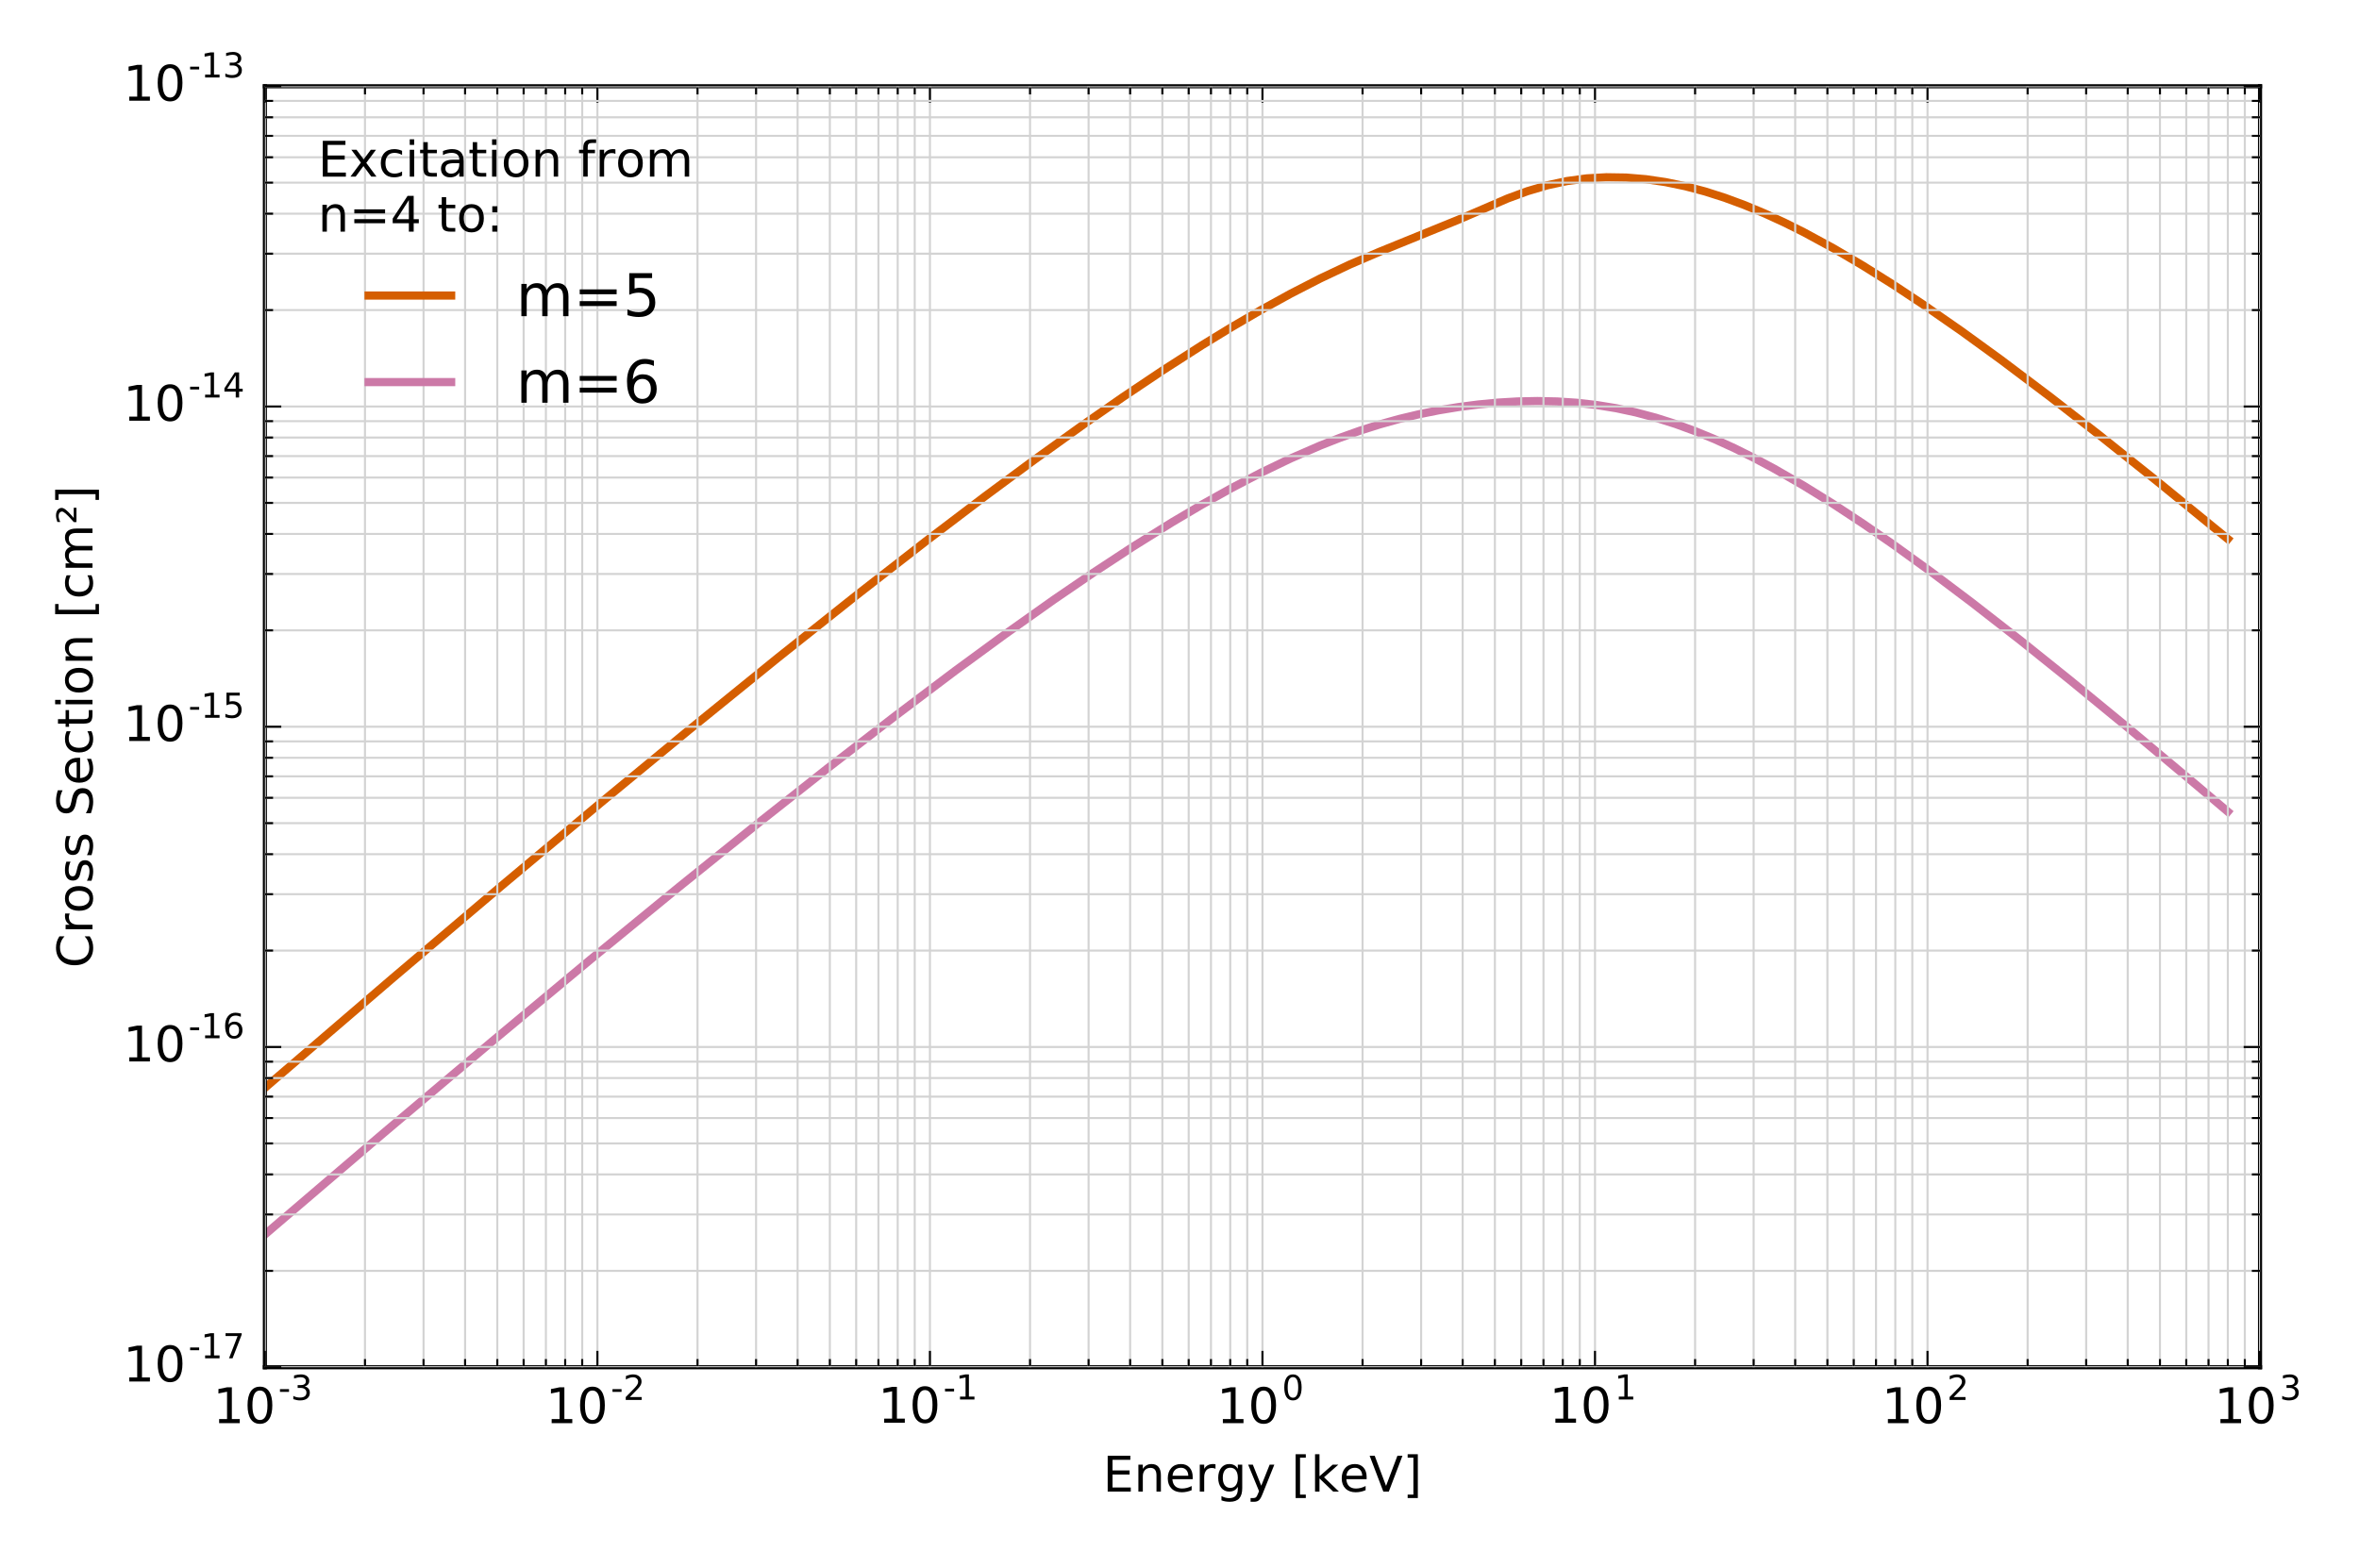 <?xml version="1.0" encoding="utf-8" standalone="no"?>
<!DOCTYPE svg PUBLIC "-//W3C//DTD SVG 1.1//EN"
  "http://www.w3.org/Graphics/SVG/1.1/DTD/svg11.dtd">
<!-- Created with matplotlib (http://matplotlib.org/) -->
<svg height="383pt" version="1.1" viewBox="0 0 576 383" width="576pt" xmlns="http://www.w3.org/2000/svg" xmlns:xlink="http://www.w3.org/1999/xlink">
 <defs>
  <style type="text/css">
*{stroke-linecap:butt;stroke-linejoin:round;stroke-miterlimit:100000;}
  </style>
 </defs>
 <g id="figure_1">
  <g id="patch_1">
   <path d="M 0 383.76 
L 576 383.76 
L 576 0 
L 0 0 
z
" style="fill:#ffffff;"/>
  </g>
  <g id="axes_1">
   <g id="patch_2">
    <path d="M 64.678 333.9 
L 551.837 333.9 
L 551.837 21.06 
L 64.678 21.06 
z
" style="fill:#ffffff;"/>
   </g>
   <g id="line2d_1">
    <path clip-path="url(#p5ba3e26699)" d="M 64.678 265.666 
L 95.988 238.786 
L 122.482 216.314 
L 146.567 196.146 
L 168.243 178.252 
L 189.92 160.654 
L 209.188 145.318 
L 226.047 132.193 
L 240.498 121.214 
L 252.541 112.301 
L 264.583 103.648 
L 274.217 96.951 
L 283.851 90.492 
L 293.485 84.314 
L 300.711 79.895 
L 307.936 75.685 
L 315.162 71.711 
L 322.387 68.001 
L 329.613 64.588 
L 336.838 61.486 
L 356.106 53.653 
L 368.149 48.456 
L 372.966 46.687 
L 377.783 45.259 
L 382.6 44.218 
L 387.417 43.567 
L 392.234 43.291 
L 397.051 43.365 
L 401.868 43.766 
L 406.685 44.476 
L 411.502 45.479 
L 416.319 46.757 
L 421.136 48.296 
L 425.953 50.078 
L 430.77 52.084 
L 435.586 54.297 
L 440.403 56.697 
L 447.629 60.615 
L 454.854 64.865 
L 462.08 69.4 
L 469.305 74.179 
L 478.939 80.871 
L 488.573 87.863 
L 500.616 96.941 
L 512.658 106.312 
L 527.109 117.853 
L 543.969 131.623 
L 543.969 131.623 
" style="fill:none;stroke:#d55e00;stroke-linecap:square;stroke-width:2.0;"/>
   </g>
   <g id="line2d_2">
    <path clip-path="url(#p5ba3e26699)" d="M 64.678 301.481 
L 93.58 276.772 
L 120.073 254.401 
L 144.158 234.345 
L 165.835 216.573 
L 185.103 201.045 
L 201.962 187.712 
L 218.822 174.672 
L 233.273 163.784 
L 245.315 154.963 
L 257.358 146.424 
L 266.992 139.838 
L 276.626 133.515 
L 286.26 127.503 
L 293.485 123.232 
L 300.711 119.195 
L 307.936 115.422 
L 315.162 111.947 
L 322.387 108.802 
L 327.204 106.909 
L 332.021 105.19 
L 336.838 103.657 
L 341.655 102.316 
L 346.472 101.168 
L 351.289 100.203 
L 356.106 99.41 
L 360.923 98.784 
L 365.74 98.324 
L 370.557 98.04 
L 375.374 97.942 
L 380.191 98.044 
L 385.008 98.362 
L 389.825 98.907 
L 394.642 99.692 
L 399.459 100.724 
L 404.276 102.005 
L 409.093 103.531 
L 413.91 105.294 
L 418.727 107.282 
L 423.544 109.48 
L 428.361 111.875 
L 433.178 114.448 
L 440.403 118.611 
L 447.629 123.093 
L 454.854 127.849 
L 462.08 132.84 
L 471.714 139.801 
L 481.348 147.05 
L 493.39 156.433 
L 505.433 166.094 
L 519.884 177.964 
L 536.743 192.093 
L 543.969 198.218 
L 543.969 198.218 
" style="fill:none;stroke:#cc79a7;stroke-linecap:square;stroke-width:2.0;"/>
   </g>
   <g id="patch_3">
    <path d="M 64.678 333.9 
L 551.837 333.9 
" style="fill:none;stroke:#000000;stroke-linecap:square;stroke-linejoin:miter;"/>
   </g>
   <g id="patch_4">
    <path d="M 64.678 21.06 
L 551.837 21.06 
" style="fill:none;stroke:#000000;stroke-linecap:square;stroke-linejoin:miter;"/>
   </g>
   <g id="patch_5">
    <path d="M 551.837 333.9 
L 551.837 21.06 
" style="fill:none;stroke:#000000;stroke-linecap:square;stroke-linejoin:miter;"/>
   </g>
   <g id="patch_6">
    <path d="M 64.678 333.9 
L 64.678 21.06 
" style="fill:none;stroke:#000000;stroke-linecap:square;stroke-linejoin:miter;"/>
   </g>
   <g id="matplotlib.axis_1">
    <g id="xtick_1">
     <g id="line2d_3">
      <path clip-path="url(#p5ba3e26699)" d="M 64.678 333.9 
L 64.678 21.06 
" style="fill:none;stroke:#d3d3d3;stroke-linecap:square;stroke-width:0.5;"/>
     </g>
     <g id="line2d_4">
      <defs>
       <path d="M 0 0 
L 0 -4 
" id="ma7788abde9" style="stroke:#000000;stroke-width:0.5;"/>
      </defs>
      <g>
       <use style="stroke:#000000;stroke-width:0.5;" x="64.678" xlink:href="#ma7788abde9" y="333.9"/>
      </g>
     </g>
     <g id="line2d_5">
      <defs>
       <path d="M 0 0 
L 0 4 
" id="m40ed9a74f7" style="stroke:#000000;stroke-width:0.5;"/>
      </defs>
      <g>
       <use style="stroke:#000000;stroke-width:0.5;" x="64.678" xlink:href="#m40ed9a74f7" y="21.06"/>
      </g>
     </g>
     <g id="text_1">
      <!-- $\mathdefault{10^{-3}}$ -->
      <defs>
       <path d="M 4.891 31.391 
L 31.203 31.391 
L 31.203 23.391 
L 4.891 23.391 
z
" id="BitstreamVeraSans-Roman-2d"/>
       <path d="M 12.406 8.297 
L 28.516 8.297 
L 28.516 63.922 
L 10.984 60.406 
L 10.984 69.391 
L 28.422 72.906 
L 38.281 72.906 
L 38.281 8.297 
L 54.391 8.297 
L 54.391 0 
L 12.406 0 
z
" id="BitstreamVeraSans-Roman-31"/>
       <path d="M 40.578 39.312 
Q 47.656 37.797 51.625 33 
Q 55.609 28.219 55.609 21.188 
Q 55.609 10.406 48.188 4.484 
Q 40.766 -1.422 27.094 -1.422 
Q 22.516 -1.422 17.656 -0.516 
Q 12.797 0.391 7.625 2.203 
L 7.625 11.719 
Q 11.719 9.328 16.594 8.109 
Q 21.484 6.891 26.812 6.891 
Q 36.078 6.891 40.938 10.547 
Q 45.797 14.203 45.797 21.188 
Q 45.797 27.641 41.281 31.266 
Q 36.766 34.906 28.719 34.906 
L 20.219 34.906 
L 20.219 43.016 
L 29.109 43.016 
Q 36.375 43.016 40.234 45.922 
Q 44.094 48.828 44.094 54.297 
Q 44.094 59.906 40.109 62.906 
Q 36.141 65.922 28.719 65.922 
Q 24.656 65.922 20.016 65.031 
Q 15.375 64.156 9.812 62.312 
L 9.812 71.094 
Q 15.438 72.656 20.344 73.438 
Q 25.25 74.219 29.594 74.219 
Q 40.828 74.219 47.359 69.109 
Q 53.906 64.016 53.906 55.328 
Q 53.906 49.266 50.438 45.094 
Q 46.969 40.922 40.578 39.312 
" id="BitstreamVeraSans-Roman-33"/>
       <path d="M 31.781 66.406 
Q 24.172 66.406 20.328 58.906 
Q 16.5 51.422 16.5 36.375 
Q 16.5 21.391 20.328 13.891 
Q 24.172 6.391 31.781 6.391 
Q 39.453 6.391 43.281 13.891 
Q 47.125 21.391 47.125 36.375 
Q 47.125 51.422 43.281 58.906 
Q 39.453 66.406 31.781 66.406 
M 31.781 74.219 
Q 44.047 74.219 50.516 64.516 
Q 56.984 54.828 56.984 36.375 
Q 56.984 17.969 50.516 8.266 
Q 44.047 -1.422 31.781 -1.422 
Q 19.531 -1.422 13.062 8.266 
Q 6.594 17.969 6.594 36.375 
Q 6.594 54.828 13.062 64.516 
Q 19.531 74.219 31.781 74.219 
" id="BitstreamVeraSans-Roman-30"/>
      </defs>
      <g transform="translate(52.018 347.644)scale(0.12 -0.12)">
       <use transform="translate(0.0 0.797)" xlink:href="#BitstreamVeraSans-Roman-31"/>
       <use transform="translate(63.623 0.797)" xlink:href="#BitstreamVeraSans-Roman-30"/>
       <use transform="translate(132.759 48.047)scale(0.7)" xlink:href="#BitstreamVeraSans-Roman-2d"/>
       <use transform="translate(158.017 48.047)scale(0.7)" xlink:href="#BitstreamVeraSans-Roman-33"/>
      </g>
     </g>
    </g>
    <g id="xtick_2">
     <g id="line2d_6">
      <path clip-path="url(#p5ba3e26699)" d="M 145.871 333.9 
L 145.871 21.06 
" style="fill:none;stroke:#d3d3d3;stroke-linecap:square;stroke-width:0.5;"/>
     </g>
     <g id="line2d_7">
      <g>
       <use style="stroke:#000000;stroke-width:0.5;" x="145.871" xlink:href="#ma7788abde9" y="333.9"/>
      </g>
     </g>
     <g id="line2d_8">
      <g>
       <use style="stroke:#000000;stroke-width:0.5;" x="145.871" xlink:href="#m40ed9a74f7" y="21.06"/>
      </g>
     </g>
     <g id="text_2">
      <!-- $\mathdefault{10^{-2}}$ -->
      <defs>
       <path d="M 19.188 8.297 
L 53.609 8.297 
L 53.609 0 
L 7.328 0 
L 7.328 8.297 
Q 12.938 14.109 22.625 23.891 
Q 32.328 33.688 34.812 36.531 
Q 39.547 41.844 41.422 45.531 
Q 43.312 49.219 43.312 52.781 
Q 43.312 58.594 39.234 62.25 
Q 35.156 65.922 28.609 65.922 
Q 23.969 65.922 18.812 64.312 
Q 13.672 62.703 7.812 59.422 
L 7.812 69.391 
Q 13.766 71.781 18.938 73 
Q 24.125 74.219 28.422 74.219 
Q 39.75 74.219 46.484 68.547 
Q 53.219 62.891 53.219 53.422 
Q 53.219 48.922 51.531 44.891 
Q 49.859 40.875 45.406 35.406 
Q 44.188 33.984 37.641 27.219 
Q 31.109 20.453 19.188 8.297 
" id="BitstreamVeraSans-Roman-32"/>
      </defs>
      <g transform="translate(133.211 347.644)scale(0.12 -0.12)">
       <use transform="translate(0.0 0.797)" xlink:href="#BitstreamVeraSans-Roman-31"/>
       <use transform="translate(63.623 0.797)" xlink:href="#BitstreamVeraSans-Roman-30"/>
       <use transform="translate(132.759 48.047)scale(0.7)" xlink:href="#BitstreamVeraSans-Roman-2d"/>
       <use transform="translate(158.017 48.047)scale(0.7)" xlink:href="#BitstreamVeraSans-Roman-32"/>
      </g>
     </g>
    </g>
    <g id="xtick_3">
     <g id="line2d_9">
      <path clip-path="url(#p5ba3e26699)" d="M 227.064 333.9 
L 227.064 21.06 
" style="fill:none;stroke:#d3d3d3;stroke-linecap:square;stroke-width:0.5;"/>
     </g>
     <g id="line2d_10">
      <g>
       <use style="stroke:#000000;stroke-width:0.5;" x="227.064" xlink:href="#ma7788abde9" y="333.9"/>
      </g>
     </g>
     <g id="line2d_11">
      <g>
       <use style="stroke:#000000;stroke-width:0.5;" x="227.064" xlink:href="#m40ed9a74f7" y="21.06"/>
      </g>
     </g>
     <g id="text_3">
      <!-- $\mathdefault{10^{-1}}$ -->
      <g transform="translate(214.404 347.524)scale(0.12 -0.12)">
       <use transform="translate(0.0 0.716)" xlink:href="#BitstreamVeraSans-Roman-31"/>
       <use transform="translate(63.623 0.716)" xlink:href="#BitstreamVeraSans-Roman-30"/>
       <use transform="translate(132.759 47.966)scale(0.7)" xlink:href="#BitstreamVeraSans-Roman-2d"/>
       <use transform="translate(158.017 47.966)scale(0.7)" xlink:href="#BitstreamVeraSans-Roman-31"/>
      </g>
     </g>
    </g>
    <g id="xtick_4">
     <g id="line2d_12">
      <path clip-path="url(#p5ba3e26699)" d="M 308.258 333.9 
L 308.258 21.06 
" style="fill:none;stroke:#d3d3d3;stroke-linecap:square;stroke-width:0.5;"/>
     </g>
     <g id="line2d_13">
      <g>
       <use style="stroke:#000000;stroke-width:0.5;" x="308.258" xlink:href="#ma7788abde9" y="333.9"/>
      </g>
     </g>
     <g id="line2d_14">
      <g>
       <use style="stroke:#000000;stroke-width:0.5;" x="308.258" xlink:href="#m40ed9a74f7" y="21.06"/>
      </g>
     </g>
     <g id="text_4">
      <!-- $\mathdefault{10^{0}}$ -->
      <g transform="translate(297.098 347.644)scale(0.12 -0.12)">
       <use transform="translate(0.0 0.797)" xlink:href="#BitstreamVeraSans-Roman-31"/>
       <use transform="translate(63.623 0.797)" xlink:href="#BitstreamVeraSans-Roman-30"/>
       <use transform="translate(132.759 48.047)scale(0.7)" xlink:href="#BitstreamVeraSans-Roman-30"/>
      </g>
     </g>
    </g>
    <g id="xtick_5">
     <g id="line2d_15">
      <path clip-path="url(#p5ba3e26699)" d="M 389.451 333.9 
L 389.451 21.06 
" style="fill:none;stroke:#d3d3d3;stroke-linecap:square;stroke-width:0.5;"/>
     </g>
     <g id="line2d_16">
      <g>
       <use style="stroke:#000000;stroke-width:0.5;" x="389.451" xlink:href="#ma7788abde9" y="333.9"/>
      </g>
     </g>
     <g id="line2d_17">
      <g>
       <use style="stroke:#000000;stroke-width:0.5;" x="389.451" xlink:href="#m40ed9a74f7" y="21.06"/>
      </g>
     </g>
     <g id="text_5">
      <!-- $\mathdefault{10^{1}}$ -->
      <g transform="translate(378.291 347.524)scale(0.12 -0.12)">
       <use transform="translate(0.0 0.716)" xlink:href="#BitstreamVeraSans-Roman-31"/>
       <use transform="translate(63.623 0.716)" xlink:href="#BitstreamVeraSans-Roman-30"/>
       <use transform="translate(132.759 47.966)scale(0.7)" xlink:href="#BitstreamVeraSans-Roman-31"/>
      </g>
     </g>
    </g>
    <g id="xtick_6">
     <g id="line2d_18">
      <path clip-path="url(#p5ba3e26699)" d="M 470.644 333.9 
L 470.644 21.06 
" style="fill:none;stroke:#d3d3d3;stroke-linecap:square;stroke-width:0.5;"/>
     </g>
     <g id="line2d_19">
      <g>
       <use style="stroke:#000000;stroke-width:0.5;" x="470.644" xlink:href="#ma7788abde9" y="333.9"/>
      </g>
     </g>
     <g id="line2d_20">
      <g>
       <use style="stroke:#000000;stroke-width:0.5;" x="470.644" xlink:href="#m40ed9a74f7" y="21.06"/>
      </g>
     </g>
     <g id="text_6">
      <!-- $\mathdefault{10^{2}}$ -->
      <g transform="translate(459.484 347.644)scale(0.12 -0.12)">
       <use transform="translate(0.0 0.797)" xlink:href="#BitstreamVeraSans-Roman-31"/>
       <use transform="translate(63.623 0.797)" xlink:href="#BitstreamVeraSans-Roman-30"/>
       <use transform="translate(132.759 48.047)scale(0.7)" xlink:href="#BitstreamVeraSans-Roman-32"/>
      </g>
     </g>
    </g>
    <g id="xtick_7">
     <g id="line2d_21">
      <path clip-path="url(#p5ba3e26699)" d="M 551.837 333.9 
L 551.837 21.06 
" style="fill:none;stroke:#d3d3d3;stroke-linecap:square;stroke-width:0.5;"/>
     </g>
     <g id="line2d_22">
      <g>
       <use style="stroke:#000000;stroke-width:0.5;" x="551.837" xlink:href="#ma7788abde9" y="333.9"/>
      </g>
     </g>
     <g id="line2d_23">
      <g>
       <use style="stroke:#000000;stroke-width:0.5;" x="551.837" xlink:href="#m40ed9a74f7" y="21.06"/>
      </g>
     </g>
     <g id="text_7">
      <!-- $\mathdefault{10^{3}}$ -->
      <g transform="translate(540.677 347.644)scale(0.12 -0.12)">
       <use transform="translate(0.0 0.797)" xlink:href="#BitstreamVeraSans-Roman-31"/>
       <use transform="translate(63.623 0.797)" xlink:href="#BitstreamVeraSans-Roman-30"/>
       <use transform="translate(132.759 48.047)scale(0.7)" xlink:href="#BitstreamVeraSans-Roman-33"/>
      </g>
     </g>
    </g>
    <g id="xtick_8">
     <g id="line2d_24">
      <path clip-path="url(#p5ba3e26699)" d="M 89.119 333.9 
L 89.119 21.06 
" style="fill:none;stroke:#d3d3d3;stroke-linecap:square;stroke-width:0.5;"/>
     </g>
     <g id="line2d_25">
      <defs>
       <path d="M 0 0 
L 0 -2 
" id="m060e20ece3" style="stroke:#000000;stroke-width:0.5;"/>
      </defs>
      <g>
       <use style="stroke:#000000;stroke-width:0.5;" x="89.119" xlink:href="#m060e20ece3" y="333.9"/>
      </g>
     </g>
     <g id="line2d_26">
      <defs>
       <path d="M 0 0 
L 0 2 
" id="m3648d4dcad" style="stroke:#000000;stroke-width:0.5;"/>
      </defs>
      <g>
       <use style="stroke:#000000;stroke-width:0.5;" x="89.119" xlink:href="#m3648d4dcad" y="21.06"/>
      </g>
     </g>
    </g>
    <g id="xtick_9">
     <g id="line2d_27">
      <path clip-path="url(#p5ba3e26699)" d="M 103.417 333.9 
L 103.417 21.06 
" style="fill:none;stroke:#d3d3d3;stroke-linecap:square;stroke-width:0.5;"/>
     </g>
     <g id="line2d_28">
      <g>
       <use style="stroke:#000000;stroke-width:0.5;" x="103.417" xlink:href="#m060e20ece3" y="333.9"/>
      </g>
     </g>
     <g id="line2d_29">
      <g>
       <use style="stroke:#000000;stroke-width:0.5;" x="103.417" xlink:href="#m3648d4dcad" y="21.06"/>
      </g>
     </g>
    </g>
    <g id="xtick_10">
     <g id="line2d_30">
      <path clip-path="url(#p5ba3e26699)" d="M 113.561 333.9 
L 113.561 21.06 
" style="fill:none;stroke:#d3d3d3;stroke-linecap:square;stroke-width:0.5;"/>
     </g>
     <g id="line2d_31">
      <g>
       <use style="stroke:#000000;stroke-width:0.5;" x="113.561" xlink:href="#m060e20ece3" y="333.9"/>
      </g>
     </g>
     <g id="line2d_32">
      <g>
       <use style="stroke:#000000;stroke-width:0.5;" x="113.561" xlink:href="#m3648d4dcad" y="21.06"/>
      </g>
     </g>
    </g>
    <g id="xtick_11">
     <g id="line2d_33">
      <path clip-path="url(#p5ba3e26699)" d="M 121.429 333.9 
L 121.429 21.06 
" style="fill:none;stroke:#d3d3d3;stroke-linecap:square;stroke-width:0.5;"/>
     </g>
     <g id="line2d_34">
      <g>
       <use style="stroke:#000000;stroke-width:0.5;" x="121.429" xlink:href="#m060e20ece3" y="333.9"/>
      </g>
     </g>
     <g id="line2d_35">
      <g>
       <use style="stroke:#000000;stroke-width:0.5;" x="121.429" xlink:href="#m3648d4dcad" y="21.06"/>
      </g>
     </g>
    </g>
    <g id="xtick_12">
     <g id="line2d_36">
      <path clip-path="url(#p5ba3e26699)" d="M 127.858 333.9 
L 127.858 21.06 
" style="fill:none;stroke:#d3d3d3;stroke-linecap:square;stroke-width:0.5;"/>
     </g>
     <g id="line2d_37">
      <g>
       <use style="stroke:#000000;stroke-width:0.5;" x="127.858" xlink:href="#m060e20ece3" y="333.9"/>
      </g>
     </g>
     <g id="line2d_38">
      <g>
       <use style="stroke:#000000;stroke-width:0.5;" x="127.858" xlink:href="#m3648d4dcad" y="21.06"/>
      </g>
     </g>
    </g>
    <g id="xtick_13">
     <g id="line2d_39">
      <path clip-path="url(#p5ba3e26699)" d="M 133.294 333.9 
L 133.294 21.06 
" style="fill:none;stroke:#d3d3d3;stroke-linecap:square;stroke-width:0.5;"/>
     </g>
     <g id="line2d_40">
      <g>
       <use style="stroke:#000000;stroke-width:0.5;" x="133.294" xlink:href="#m060e20ece3" y="333.9"/>
      </g>
     </g>
     <g id="line2d_41">
      <g>
       <use style="stroke:#000000;stroke-width:0.5;" x="133.294" xlink:href="#m3648d4dcad" y="21.06"/>
      </g>
     </g>
    </g>
    <g id="xtick_14">
     <g id="line2d_42">
      <path clip-path="url(#p5ba3e26699)" d="M 138.003 333.9 
L 138.003 21.06 
" style="fill:none;stroke:#d3d3d3;stroke-linecap:square;stroke-width:0.5;"/>
     </g>
     <g id="line2d_43">
      <g>
       <use style="stroke:#000000;stroke-width:0.5;" x="138.003" xlink:href="#m060e20ece3" y="333.9"/>
      </g>
     </g>
     <g id="line2d_44">
      <g>
       <use style="stroke:#000000;stroke-width:0.5;" x="138.003" xlink:href="#m3648d4dcad" y="21.06"/>
      </g>
     </g>
    </g>
    <g id="xtick_15">
     <g id="line2d_45">
      <path clip-path="url(#p5ba3e26699)" d="M 142.156 333.9 
L 142.156 21.06 
" style="fill:none;stroke:#d3d3d3;stroke-linecap:square;stroke-width:0.5;"/>
     </g>
     <g id="line2d_46">
      <g>
       <use style="stroke:#000000;stroke-width:0.5;" x="142.156" xlink:href="#m060e20ece3" y="333.9"/>
      </g>
     </g>
     <g id="line2d_47">
      <g>
       <use style="stroke:#000000;stroke-width:0.5;" x="142.156" xlink:href="#m3648d4dcad" y="21.06"/>
      </g>
     </g>
    </g>
    <g id="xtick_16">
     <g id="line2d_48">
      <path clip-path="url(#p5ba3e26699)" d="M 170.313 333.9 
L 170.313 21.06 
" style="fill:none;stroke:#d3d3d3;stroke-linecap:square;stroke-width:0.5;"/>
     </g>
     <g id="line2d_49">
      <g>
       <use style="stroke:#000000;stroke-width:0.5;" x="170.313" xlink:href="#m060e20ece3" y="333.9"/>
      </g>
     </g>
     <g id="line2d_50">
      <g>
       <use style="stroke:#000000;stroke-width:0.5;" x="170.313" xlink:href="#m3648d4dcad" y="21.06"/>
      </g>
     </g>
    </g>
    <g id="xtick_17">
     <g id="line2d_51">
      <path clip-path="url(#p5ba3e26699)" d="M 184.61 333.9 
L 184.61 21.06 
" style="fill:none;stroke:#d3d3d3;stroke-linecap:square;stroke-width:0.5;"/>
     </g>
     <g id="line2d_52">
      <g>
       <use style="stroke:#000000;stroke-width:0.5;" x="184.61" xlink:href="#m060e20ece3" y="333.9"/>
      </g>
     </g>
     <g id="line2d_53">
      <g>
       <use style="stroke:#000000;stroke-width:0.5;" x="184.61" xlink:href="#m3648d4dcad" y="21.06"/>
      </g>
     </g>
    </g>
    <g id="xtick_18">
     <g id="line2d_54">
      <path clip-path="url(#p5ba3e26699)" d="M 194.754 333.9 
L 194.754 21.06 
" style="fill:none;stroke:#d3d3d3;stroke-linecap:square;stroke-width:0.5;"/>
     </g>
     <g id="line2d_55">
      <g>
       <use style="stroke:#000000;stroke-width:0.5;" x="194.754" xlink:href="#m060e20ece3" y="333.9"/>
      </g>
     </g>
     <g id="line2d_56">
      <g>
       <use style="stroke:#000000;stroke-width:0.5;" x="194.754" xlink:href="#m3648d4dcad" y="21.06"/>
      </g>
     </g>
    </g>
    <g id="xtick_19">
     <g id="line2d_57">
      <path clip-path="url(#p5ba3e26699)" d="M 202.623 333.9 
L 202.623 21.06 
" style="fill:none;stroke:#d3d3d3;stroke-linecap:square;stroke-width:0.5;"/>
     </g>
     <g id="line2d_58">
      <g>
       <use style="stroke:#000000;stroke-width:0.5;" x="202.623" xlink:href="#m060e20ece3" y="333.9"/>
      </g>
     </g>
     <g id="line2d_59">
      <g>
       <use style="stroke:#000000;stroke-width:0.5;" x="202.623" xlink:href="#m3648d4dcad" y="21.06"/>
      </g>
     </g>
    </g>
    <g id="xtick_20">
     <g id="line2d_60">
      <path clip-path="url(#p5ba3e26699)" d="M 209.052 333.9 
L 209.052 21.06 
" style="fill:none;stroke:#d3d3d3;stroke-linecap:square;stroke-width:0.5;"/>
     </g>
     <g id="line2d_61">
      <g>
       <use style="stroke:#000000;stroke-width:0.5;" x="209.052" xlink:href="#m060e20ece3" y="333.9"/>
      </g>
     </g>
     <g id="line2d_62">
      <g>
       <use style="stroke:#000000;stroke-width:0.5;" x="209.052" xlink:href="#m3648d4dcad" y="21.06"/>
      </g>
     </g>
    </g>
    <g id="xtick_21">
     <g id="line2d_63">
      <path clip-path="url(#p5ba3e26699)" d="M 214.487 333.9 
L 214.487 21.06 
" style="fill:none;stroke:#d3d3d3;stroke-linecap:square;stroke-width:0.5;"/>
     </g>
     <g id="line2d_64">
      <g>
       <use style="stroke:#000000;stroke-width:0.5;" x="214.487" xlink:href="#m060e20ece3" y="333.9"/>
      </g>
     </g>
     <g id="line2d_65">
      <g>
       <use style="stroke:#000000;stroke-width:0.5;" x="214.487" xlink:href="#m3648d4dcad" y="21.06"/>
      </g>
     </g>
    </g>
    <g id="xtick_22">
     <g id="line2d_66">
      <path clip-path="url(#p5ba3e26699)" d="M 219.196 333.9 
L 219.196 21.06 
" style="fill:none;stroke:#d3d3d3;stroke-linecap:square;stroke-width:0.5;"/>
     </g>
     <g id="line2d_67">
      <g>
       <use style="stroke:#000000;stroke-width:0.5;" x="219.196" xlink:href="#m060e20ece3" y="333.9"/>
      </g>
     </g>
     <g id="line2d_68">
      <g>
       <use style="stroke:#000000;stroke-width:0.5;" x="219.196" xlink:href="#m3648d4dcad" y="21.06"/>
      </g>
     </g>
    </g>
    <g id="xtick_23">
     <g id="line2d_69">
      <path clip-path="url(#p5ba3e26699)" d="M 223.349 333.9 
L 223.349 21.06 
" style="fill:none;stroke:#d3d3d3;stroke-linecap:square;stroke-width:0.5;"/>
     </g>
     <g id="line2d_70">
      <g>
       <use style="stroke:#000000;stroke-width:0.5;" x="223.349" xlink:href="#m060e20ece3" y="333.9"/>
      </g>
     </g>
     <g id="line2d_71">
      <g>
       <use style="stroke:#000000;stroke-width:0.5;" x="223.349" xlink:href="#m3648d4dcad" y="21.06"/>
      </g>
     </g>
    </g>
    <g id="xtick_24">
     <g id="line2d_72">
      <path clip-path="url(#p5ba3e26699)" d="M 251.506 333.9 
L 251.506 21.06 
" style="fill:none;stroke:#d3d3d3;stroke-linecap:square;stroke-width:0.5;"/>
     </g>
     <g id="line2d_73">
      <g>
       <use style="stroke:#000000;stroke-width:0.5;" x="251.506" xlink:href="#m060e20ece3" y="333.9"/>
      </g>
     </g>
     <g id="line2d_74">
      <g>
       <use style="stroke:#000000;stroke-width:0.5;" x="251.506" xlink:href="#m3648d4dcad" y="21.06"/>
      </g>
     </g>
    </g>
    <g id="xtick_25">
     <g id="line2d_75">
      <path clip-path="url(#p5ba3e26699)" d="M 265.803 333.9 
L 265.803 21.06 
" style="fill:none;stroke:#d3d3d3;stroke-linecap:square;stroke-width:0.5;"/>
     </g>
     <g id="line2d_76">
      <g>
       <use style="stroke:#000000;stroke-width:0.5;" x="265.803" xlink:href="#m060e20ece3" y="333.9"/>
      </g>
     </g>
     <g id="line2d_77">
      <g>
       <use style="stroke:#000000;stroke-width:0.5;" x="265.803" xlink:href="#m3648d4dcad" y="21.06"/>
      </g>
     </g>
    </g>
    <g id="xtick_26">
     <g id="line2d_78">
      <path clip-path="url(#p5ba3e26699)" d="M 275.948 333.9 
L 275.948 21.06 
" style="fill:none;stroke:#d3d3d3;stroke-linecap:square;stroke-width:0.5;"/>
     </g>
     <g id="line2d_79">
      <g>
       <use style="stroke:#000000;stroke-width:0.5;" x="275.948" xlink:href="#m060e20ece3" y="333.9"/>
      </g>
     </g>
     <g id="line2d_80">
      <g>
       <use style="stroke:#000000;stroke-width:0.5;" x="275.948" xlink:href="#m3648d4dcad" y="21.06"/>
      </g>
     </g>
    </g>
    <g id="xtick_27">
     <g id="line2d_81">
      <path clip-path="url(#p5ba3e26699)" d="M 283.816 333.9 
L 283.816 21.06 
" style="fill:none;stroke:#d3d3d3;stroke-linecap:square;stroke-width:0.5;"/>
     </g>
     <g id="line2d_82">
      <g>
       <use style="stroke:#000000;stroke-width:0.5;" x="283.816" xlink:href="#m060e20ece3" y="333.9"/>
      </g>
     </g>
     <g id="line2d_83">
      <g>
       <use style="stroke:#000000;stroke-width:0.5;" x="283.816" xlink:href="#m3648d4dcad" y="21.06"/>
      </g>
     </g>
    </g>
    <g id="xtick_28">
     <g id="line2d_84">
      <path clip-path="url(#p5ba3e26699)" d="M 290.245 333.9 
L 290.245 21.06 
" style="fill:none;stroke:#d3d3d3;stroke-linecap:square;stroke-width:0.5;"/>
     </g>
     <g id="line2d_85">
      <g>
       <use style="stroke:#000000;stroke-width:0.5;" x="290.245" xlink:href="#m060e20ece3" y="333.9"/>
      </g>
     </g>
     <g id="line2d_86">
      <g>
       <use style="stroke:#000000;stroke-width:0.5;" x="290.245" xlink:href="#m3648d4dcad" y="21.06"/>
      </g>
     </g>
    </g>
    <g id="xtick_29">
     <g id="line2d_87">
      <path clip-path="url(#p5ba3e26699)" d="M 295.681 333.9 
L 295.681 21.06 
" style="fill:none;stroke:#d3d3d3;stroke-linecap:square;stroke-width:0.5;"/>
     </g>
     <g id="line2d_88">
      <g>
       <use style="stroke:#000000;stroke-width:0.5;" x="295.681" xlink:href="#m060e20ece3" y="333.9"/>
      </g>
     </g>
     <g id="line2d_89">
      <g>
       <use style="stroke:#000000;stroke-width:0.5;" x="295.681" xlink:href="#m3648d4dcad" y="21.06"/>
      </g>
     </g>
    </g>
    <g id="xtick_30">
     <g id="line2d_90">
      <path clip-path="url(#p5ba3e26699)" d="M 300.389 333.9 
L 300.389 21.06 
" style="fill:none;stroke:#d3d3d3;stroke-linecap:square;stroke-width:0.5;"/>
     </g>
     <g id="line2d_91">
      <g>
       <use style="stroke:#000000;stroke-width:0.5;" x="300.389" xlink:href="#m060e20ece3" y="333.9"/>
      </g>
     </g>
     <g id="line2d_92">
      <g>
       <use style="stroke:#000000;stroke-width:0.5;" x="300.389" xlink:href="#m3648d4dcad" y="21.06"/>
      </g>
     </g>
    </g>
    <g id="xtick_31">
     <g id="line2d_93">
      <path clip-path="url(#p5ba3e26699)" d="M 304.542 333.9 
L 304.542 21.06 
" style="fill:none;stroke:#d3d3d3;stroke-linecap:square;stroke-width:0.5;"/>
     </g>
     <g id="line2d_94">
      <g>
       <use style="stroke:#000000;stroke-width:0.5;" x="304.542" xlink:href="#m060e20ece3" y="333.9"/>
      </g>
     </g>
     <g id="line2d_95">
      <g>
       <use style="stroke:#000000;stroke-width:0.5;" x="304.542" xlink:href="#m3648d4dcad" y="21.06"/>
      </g>
     </g>
    </g>
    <g id="xtick_32">
     <g id="line2d_96">
      <path clip-path="url(#p5ba3e26699)" d="M 332.699 333.9 
L 332.699 21.06 
" style="fill:none;stroke:#d3d3d3;stroke-linecap:square;stroke-width:0.5;"/>
     </g>
     <g id="line2d_97">
      <g>
       <use style="stroke:#000000;stroke-width:0.5;" x="332.699" xlink:href="#m060e20ece3" y="333.9"/>
      </g>
     </g>
     <g id="line2d_98">
      <g>
       <use style="stroke:#000000;stroke-width:0.5;" x="332.699" xlink:href="#m3648d4dcad" y="21.06"/>
      </g>
     </g>
    </g>
    <g id="xtick_33">
     <g id="line2d_99">
      <path clip-path="url(#p5ba3e26699)" d="M 346.997 333.9 
L 346.997 21.06 
" style="fill:none;stroke:#d3d3d3;stroke-linecap:square;stroke-width:0.5;"/>
     </g>
     <g id="line2d_100">
      <g>
       <use style="stroke:#000000;stroke-width:0.5;" x="346.997" xlink:href="#m060e20ece3" y="333.9"/>
      </g>
     </g>
     <g id="line2d_101">
      <g>
       <use style="stroke:#000000;stroke-width:0.5;" x="346.997" xlink:href="#m3648d4dcad" y="21.06"/>
      </g>
     </g>
    </g>
    <g id="xtick_34">
     <g id="line2d_102">
      <path clip-path="url(#p5ba3e26699)" d="M 357.141 333.9 
L 357.141 21.06 
" style="fill:none;stroke:#d3d3d3;stroke-linecap:square;stroke-width:0.5;"/>
     </g>
     <g id="line2d_103">
      <g>
       <use style="stroke:#000000;stroke-width:0.5;" x="357.141" xlink:href="#m060e20ece3" y="333.9"/>
      </g>
     </g>
     <g id="line2d_104">
      <g>
       <use style="stroke:#000000;stroke-width:0.5;" x="357.141" xlink:href="#m3648d4dcad" y="21.06"/>
      </g>
     </g>
    </g>
    <g id="xtick_35">
     <g id="line2d_105">
      <path clip-path="url(#p5ba3e26699)" d="M 365.009 333.9 
L 365.009 21.06 
" style="fill:none;stroke:#d3d3d3;stroke-linecap:square;stroke-width:0.5;"/>
     </g>
     <g id="line2d_106">
      <g>
       <use style="stroke:#000000;stroke-width:0.5;" x="365.009" xlink:href="#m060e20ece3" y="333.9"/>
      </g>
     </g>
     <g id="line2d_107">
      <g>
       <use style="stroke:#000000;stroke-width:0.5;" x="365.009" xlink:href="#m3648d4dcad" y="21.06"/>
      </g>
     </g>
    </g>
    <g id="xtick_36">
     <g id="line2d_108">
      <path clip-path="url(#p5ba3e26699)" d="M 371.438 333.9 
L 371.438 21.06 
" style="fill:none;stroke:#d3d3d3;stroke-linecap:square;stroke-width:0.5;"/>
     </g>
     <g id="line2d_109">
      <g>
       <use style="stroke:#000000;stroke-width:0.5;" x="371.438" xlink:href="#m060e20ece3" y="333.9"/>
      </g>
     </g>
     <g id="line2d_110">
      <g>
       <use style="stroke:#000000;stroke-width:0.5;" x="371.438" xlink:href="#m3648d4dcad" y="21.06"/>
      </g>
     </g>
    </g>
    <g id="xtick_37">
     <g id="line2d_111">
      <path clip-path="url(#p5ba3e26699)" d="M 376.874 333.9 
L 376.874 21.06 
" style="fill:none;stroke:#d3d3d3;stroke-linecap:square;stroke-width:0.5;"/>
     </g>
     <g id="line2d_112">
      <g>
       <use style="stroke:#000000;stroke-width:0.5;" x="376.874" xlink:href="#m060e20ece3" y="333.9"/>
      </g>
     </g>
     <g id="line2d_113">
      <g>
       <use style="stroke:#000000;stroke-width:0.5;" x="376.874" xlink:href="#m3648d4dcad" y="21.06"/>
      </g>
     </g>
    </g>
    <g id="xtick_38">
     <g id="line2d_114">
      <path clip-path="url(#p5ba3e26699)" d="M 381.582 333.9 
L 381.582 21.06 
" style="fill:none;stroke:#d3d3d3;stroke-linecap:square;stroke-width:0.5;"/>
     </g>
     <g id="line2d_115">
      <g>
       <use style="stroke:#000000;stroke-width:0.5;" x="381.582" xlink:href="#m060e20ece3" y="333.9"/>
      </g>
     </g>
     <g id="line2d_116">
      <g>
       <use style="stroke:#000000;stroke-width:0.5;" x="381.582" xlink:href="#m3648d4dcad" y="21.06"/>
      </g>
     </g>
    </g>
    <g id="xtick_39">
     <g id="line2d_117">
      <path clip-path="url(#p5ba3e26699)" d="M 385.736 333.9 
L 385.736 21.06 
" style="fill:none;stroke:#d3d3d3;stroke-linecap:square;stroke-width:0.5;"/>
     </g>
     <g id="line2d_118">
      <g>
       <use style="stroke:#000000;stroke-width:0.5;" x="385.736" xlink:href="#m060e20ece3" y="333.9"/>
      </g>
     </g>
     <g id="line2d_119">
      <g>
       <use style="stroke:#000000;stroke-width:0.5;" x="385.736" xlink:href="#m3648d4dcad" y="21.06"/>
      </g>
     </g>
    </g>
    <g id="xtick_40">
     <g id="line2d_120">
      <path clip-path="url(#p5ba3e26699)" d="M 413.892 333.9 
L 413.892 21.06 
" style="fill:none;stroke:#d3d3d3;stroke-linecap:square;stroke-width:0.5;"/>
     </g>
     <g id="line2d_121">
      <g>
       <use style="stroke:#000000;stroke-width:0.5;" x="413.892" xlink:href="#m060e20ece3" y="333.9"/>
      </g>
     </g>
     <g id="line2d_122">
      <g>
       <use style="stroke:#000000;stroke-width:0.5;" x="413.892" xlink:href="#m3648d4dcad" y="21.06"/>
      </g>
     </g>
    </g>
    <g id="xtick_41">
     <g id="line2d_123">
      <path clip-path="url(#p5ba3e26699)" d="M 428.19 333.9 
L 428.19 21.06 
" style="fill:none;stroke:#d3d3d3;stroke-linecap:square;stroke-width:0.5;"/>
     </g>
     <g id="line2d_124">
      <g>
       <use style="stroke:#000000;stroke-width:0.5;" x="428.19" xlink:href="#m060e20ece3" y="333.9"/>
      </g>
     </g>
     <g id="line2d_125">
      <g>
       <use style="stroke:#000000;stroke-width:0.5;" x="428.19" xlink:href="#m3648d4dcad" y="21.06"/>
      </g>
     </g>
    </g>
    <g id="xtick_42">
     <g id="line2d_126">
      <path clip-path="url(#p5ba3e26699)" d="M 438.334 333.9 
L 438.334 21.06 
" style="fill:none;stroke:#d3d3d3;stroke-linecap:square;stroke-width:0.5;"/>
     </g>
     <g id="line2d_127">
      <g>
       <use style="stroke:#000000;stroke-width:0.5;" x="438.334" xlink:href="#m060e20ece3" y="333.9"/>
      </g>
     </g>
     <g id="line2d_128">
      <g>
       <use style="stroke:#000000;stroke-width:0.5;" x="438.334" xlink:href="#m3648d4dcad" y="21.06"/>
      </g>
     </g>
    </g>
    <g id="xtick_43">
     <g id="line2d_129">
      <path clip-path="url(#p5ba3e26699)" d="M 446.202 333.9 
L 446.202 21.06 
" style="fill:none;stroke:#d3d3d3;stroke-linecap:square;stroke-width:0.5;"/>
     </g>
     <g id="line2d_130">
      <g>
       <use style="stroke:#000000;stroke-width:0.5;" x="446.202" xlink:href="#m060e20ece3" y="333.9"/>
      </g>
     </g>
     <g id="line2d_131">
      <g>
       <use style="stroke:#000000;stroke-width:0.5;" x="446.202" xlink:href="#m3648d4dcad" y="21.06"/>
      </g>
     </g>
    </g>
    <g id="xtick_44">
     <g id="line2d_132">
      <path clip-path="url(#p5ba3e26699)" d="M 452.631 333.9 
L 452.631 21.06 
" style="fill:none;stroke:#d3d3d3;stroke-linecap:square;stroke-width:0.5;"/>
     </g>
     <g id="line2d_133">
      <g>
       <use style="stroke:#000000;stroke-width:0.5;" x="452.631" xlink:href="#m060e20ece3" y="333.9"/>
      </g>
     </g>
     <g id="line2d_134">
      <g>
       <use style="stroke:#000000;stroke-width:0.5;" x="452.631" xlink:href="#m3648d4dcad" y="21.06"/>
      </g>
     </g>
    </g>
    <g id="xtick_45">
     <g id="line2d_135">
      <path clip-path="url(#p5ba3e26699)" d="M 458.067 333.9 
L 458.067 21.06 
" style="fill:none;stroke:#d3d3d3;stroke-linecap:square;stroke-width:0.5;"/>
     </g>
     <g id="line2d_136">
      <g>
       <use style="stroke:#000000;stroke-width:0.5;" x="458.067" xlink:href="#m060e20ece3" y="333.9"/>
      </g>
     </g>
     <g id="line2d_137">
      <g>
       <use style="stroke:#000000;stroke-width:0.5;" x="458.067" xlink:href="#m3648d4dcad" y="21.06"/>
      </g>
     </g>
    </g>
    <g id="xtick_46">
     <g id="line2d_138">
      <path clip-path="url(#p5ba3e26699)" d="M 462.776 333.9 
L 462.776 21.06 
" style="fill:none;stroke:#d3d3d3;stroke-linecap:square;stroke-width:0.5;"/>
     </g>
     <g id="line2d_139">
      <g>
       <use style="stroke:#000000;stroke-width:0.5;" x="462.776" xlink:href="#m060e20ece3" y="333.9"/>
      </g>
     </g>
     <g id="line2d_140">
      <g>
       <use style="stroke:#000000;stroke-width:0.5;" x="462.776" xlink:href="#m3648d4dcad" y="21.06"/>
      </g>
     </g>
    </g>
    <g id="xtick_47">
     <g id="line2d_141">
      <path clip-path="url(#p5ba3e26699)" d="M 466.929 333.9 
L 466.929 21.06 
" style="fill:none;stroke:#d3d3d3;stroke-linecap:square;stroke-width:0.5;"/>
     </g>
     <g id="line2d_142">
      <g>
       <use style="stroke:#000000;stroke-width:0.5;" x="466.929" xlink:href="#m060e20ece3" y="333.9"/>
      </g>
     </g>
     <g id="line2d_143">
      <g>
       <use style="stroke:#000000;stroke-width:0.5;" x="466.929" xlink:href="#m3648d4dcad" y="21.06"/>
      </g>
     </g>
    </g>
    <g id="xtick_48">
     <g id="line2d_144">
      <path clip-path="url(#p5ba3e26699)" d="M 495.086 333.9 
L 495.086 21.06 
" style="fill:none;stroke:#d3d3d3;stroke-linecap:square;stroke-width:0.5;"/>
     </g>
     <g id="line2d_145">
      <g>
       <use style="stroke:#000000;stroke-width:0.5;" x="495.086" xlink:href="#m060e20ece3" y="333.9"/>
      </g>
     </g>
     <g id="line2d_146">
      <g>
       <use style="stroke:#000000;stroke-width:0.5;" x="495.086" xlink:href="#m3648d4dcad" y="21.06"/>
      </g>
     </g>
    </g>
    <g id="xtick_49">
     <g id="line2d_147">
      <path clip-path="url(#p5ba3e26699)" d="M 509.383 333.9 
L 509.383 21.06 
" style="fill:none;stroke:#d3d3d3;stroke-linecap:square;stroke-width:0.5;"/>
     </g>
     <g id="line2d_148">
      <g>
       <use style="stroke:#000000;stroke-width:0.5;" x="509.383" xlink:href="#m060e20ece3" y="333.9"/>
      </g>
     </g>
     <g id="line2d_149">
      <g>
       <use style="stroke:#000000;stroke-width:0.5;" x="509.383" xlink:href="#m3648d4dcad" y="21.06"/>
      </g>
     </g>
    </g>
    <g id="xtick_50">
     <g id="line2d_150">
      <path clip-path="url(#p5ba3e26699)" d="M 519.527 333.9 
L 519.527 21.06 
" style="fill:none;stroke:#d3d3d3;stroke-linecap:square;stroke-width:0.5;"/>
     </g>
     <g id="line2d_151">
      <g>
       <use style="stroke:#000000;stroke-width:0.5;" x="519.527" xlink:href="#m060e20ece3" y="333.9"/>
      </g>
     </g>
     <g id="line2d_152">
      <g>
       <use style="stroke:#000000;stroke-width:0.5;" x="519.527" xlink:href="#m3648d4dcad" y="21.06"/>
      </g>
     </g>
    </g>
    <g id="xtick_51">
     <g id="line2d_153">
      <path clip-path="url(#p5ba3e26699)" d="M 527.396 333.9 
L 527.396 21.06 
" style="fill:none;stroke:#d3d3d3;stroke-linecap:square;stroke-width:0.5;"/>
     </g>
     <g id="line2d_154">
      <g>
       <use style="stroke:#000000;stroke-width:0.5;" x="527.396" xlink:href="#m060e20ece3" y="333.9"/>
      </g>
     </g>
     <g id="line2d_155">
      <g>
       <use style="stroke:#000000;stroke-width:0.5;" x="527.396" xlink:href="#m3648d4dcad" y="21.06"/>
      </g>
     </g>
    </g>
    <g id="xtick_52">
     <g id="line2d_156">
      <path clip-path="url(#p5ba3e26699)" d="M 533.825 333.9 
L 533.825 21.06 
" style="fill:none;stroke:#d3d3d3;stroke-linecap:square;stroke-width:0.5;"/>
     </g>
     <g id="line2d_157">
      <g>
       <use style="stroke:#000000;stroke-width:0.5;" x="533.825" xlink:href="#m060e20ece3" y="333.9"/>
      </g>
     </g>
     <g id="line2d_158">
      <g>
       <use style="stroke:#000000;stroke-width:0.5;" x="533.825" xlink:href="#m3648d4dcad" y="21.06"/>
      </g>
     </g>
    </g>
    <g id="xtick_53">
     <g id="line2d_159">
      <path clip-path="url(#p5ba3e26699)" d="M 539.26 333.9 
L 539.26 21.06 
" style="fill:none;stroke:#d3d3d3;stroke-linecap:square;stroke-width:0.5;"/>
     </g>
     <g id="line2d_160">
      <g>
       <use style="stroke:#000000;stroke-width:0.5;" x="539.26" xlink:href="#m060e20ece3" y="333.9"/>
      </g>
     </g>
     <g id="line2d_161">
      <g>
       <use style="stroke:#000000;stroke-width:0.5;" x="539.26" xlink:href="#m3648d4dcad" y="21.06"/>
      </g>
     </g>
    </g>
    <g id="xtick_54">
     <g id="line2d_162">
      <path clip-path="url(#p5ba3e26699)" d="M 543.969 333.9 
L 543.969 21.06 
" style="fill:none;stroke:#d3d3d3;stroke-linecap:square;stroke-width:0.5;"/>
     </g>
     <g id="line2d_163">
      <g>
       <use style="stroke:#000000;stroke-width:0.5;" x="543.969" xlink:href="#m060e20ece3" y="333.9"/>
      </g>
     </g>
     <g id="line2d_164">
      <g>
       <use style="stroke:#000000;stroke-width:0.5;" x="543.969" xlink:href="#m3648d4dcad" y="21.06"/>
      </g>
     </g>
    </g>
    <g id="xtick_55">
     <g id="line2d_165">
      <path clip-path="url(#p5ba3e26699)" d="M 548.122 333.9 
L 548.122 21.06 
" style="fill:none;stroke:#d3d3d3;stroke-linecap:square;stroke-width:0.5;"/>
     </g>
     <g id="line2d_166">
      <g>
       <use style="stroke:#000000;stroke-width:0.5;" x="548.122" xlink:href="#m060e20ece3" y="333.9"/>
      </g>
     </g>
     <g id="line2d_167">
      <g>
       <use style="stroke:#000000;stroke-width:0.5;" x="548.122" xlink:href="#m3648d4dcad" y="21.06"/>
      </g>
     </g>
    </g>
    <g id="text_8">
     <!-- Energy [keV] -->
     <defs>
      <path d="M 45.406 27.984 
Q 45.406 37.75 41.375 43.109 
Q 37.359 48.484 30.078 48.484 
Q 22.859 48.484 18.828 43.109 
Q 14.797 37.75 14.797 27.984 
Q 14.797 18.266 18.828 12.891 
Q 22.859 7.516 30.078 7.516 
Q 37.359 7.516 41.375 12.891 
Q 45.406 18.266 45.406 27.984 
M 54.391 6.781 
Q 54.391 -7.172 48.188 -13.984 
Q 42 -20.797 29.203 -20.797 
Q 24.469 -20.797 20.266 -20.094 
Q 16.062 -19.391 12.109 -17.922 
L 12.109 -9.188 
Q 16.062 -11.328 19.922 -12.344 
Q 23.781 -13.375 27.781 -13.375 
Q 36.625 -13.375 41.016 -8.766 
Q 45.406 -4.156 45.406 5.172 
L 45.406 9.625 
Q 42.625 4.781 38.281 2.391 
Q 33.938 0 27.875 0 
Q 17.828 0 11.672 7.656 
Q 5.516 15.328 5.516 27.984 
Q 5.516 40.672 11.672 48.328 
Q 17.828 56 27.875 56 
Q 33.938 56 38.281 53.609 
Q 42.625 51.219 45.406 46.391 
L 45.406 54.688 
L 54.391 54.688 
z
" id="BitstreamVeraSans-Roman-67"/>
      <path d="M 56.203 29.594 
L 56.203 25.203 
L 14.891 25.203 
Q 15.484 15.922 20.484 11.062 
Q 25.484 6.203 34.422 6.203 
Q 39.594 6.203 44.453 7.469 
Q 49.312 8.734 54.109 11.281 
L 54.109 2.781 
Q 49.266 0.734 44.188 -0.344 
Q 39.109 -1.422 33.891 -1.422 
Q 20.797 -1.422 13.156 6.188 
Q 5.516 13.812 5.516 26.812 
Q 5.516 40.234 12.766 48.109 
Q 20.016 56 32.328 56 
Q 43.359 56 49.781 48.891 
Q 56.203 41.797 56.203 29.594 
M 47.219 32.234 
Q 47.125 39.594 43.094 43.984 
Q 39.062 48.391 32.422 48.391 
Q 24.906 48.391 20.391 44.141 
Q 15.875 39.891 15.188 32.172 
z
" id="BitstreamVeraSans-Roman-65"/>
      <path d="M 41.109 46.297 
Q 39.594 47.172 37.812 47.578 
Q 36.031 48 33.891 48 
Q 26.266 48 22.188 43.047 
Q 18.109 38.094 18.109 28.812 
L 18.109 0 
L 9.078 0 
L 9.078 54.688 
L 18.109 54.688 
L 18.109 46.188 
Q 20.953 51.172 25.484 53.578 
Q 30.031 56 36.531 56 
Q 37.453 56 38.578 55.875 
Q 39.703 55.766 41.062 55.516 
z
" id="BitstreamVeraSans-Roman-72"/>
      <path d="M 8.594 75.984 
L 29.297 75.984 
L 29.297 69 
L 17.578 69 
L 17.578 -6.203 
L 29.297 -6.203 
L 29.297 -13.188 
L 8.594 -13.188 
z
" id="BitstreamVeraSans-Roman-5b"/>
      <path d="M 9.812 72.906 
L 55.906 72.906 
L 55.906 64.594 
L 19.672 64.594 
L 19.672 43.016 
L 54.391 43.016 
L 54.391 34.719 
L 19.672 34.719 
L 19.672 8.297 
L 56.781 8.297 
L 56.781 0 
L 9.812 0 
z
" id="BitstreamVeraSans-Roman-45"/>
      <path d="M 28.609 0 
L 0.781 72.906 
L 11.078 72.906 
L 34.188 11.531 
L 57.328 72.906 
L 67.578 72.906 
L 39.797 0 
z
" id="BitstreamVeraSans-Roman-56"/>
      <path d="M 9.078 75.984 
L 18.109 75.984 
L 18.109 31.109 
L 44.922 54.688 
L 56.391 54.688 
L 27.391 29.109 
L 57.625 0 
L 45.906 0 
L 18.109 26.703 
L 18.109 0 
L 9.078 0 
z
" id="BitstreamVeraSans-Roman-6b"/>
      <path d="M 30.422 75.984 
L 30.422 -13.188 
L 9.719 -13.188 
L 9.719 -6.203 
L 21.391 -6.203 
L 21.391 69 
L 9.719 69 
L 9.719 75.984 
z
" id="BitstreamVeraSans-Roman-5d"/>
      <path d="M 32.172 -5.078 
Q 28.375 -14.844 24.75 -17.812 
Q 21.141 -20.797 15.094 -20.797 
L 7.906 -20.797 
L 7.906 -13.281 
L 13.188 -13.281 
Q 16.891 -13.281 18.938 -11.516 
Q 21 -9.766 23.484 -3.219 
L 25.094 0.875 
L 2.984 54.688 
L 12.5 54.688 
L 29.594 11.922 
L 46.688 54.688 
L 56.203 54.688 
z
" id="BitstreamVeraSans-Roman-79"/>
      <path id="BitstreamVeraSans-Roman-20"/>
      <path d="M 54.891 33.016 
L 54.891 0 
L 45.906 0 
L 45.906 32.719 
Q 45.906 40.484 42.875 44.328 
Q 39.844 48.188 33.797 48.188 
Q 26.516 48.188 22.312 43.547 
Q 18.109 38.922 18.109 30.906 
L 18.109 0 
L 9.078 0 
L 9.078 54.688 
L 18.109 54.688 
L 18.109 46.188 
Q 21.344 51.125 25.703 53.562 
Q 30.078 56 35.797 56 
Q 45.219 56 50.047 50.172 
Q 54.891 44.344 54.891 33.016 
" id="BitstreamVeraSans-Roman-6e"/>
     </defs>
     <g transform="translate(269.289 364.258)scale(0.12 -0.12)">
      <use xlink:href="#BitstreamVeraSans-Roman-45"/>
      <use x="63.184" xlink:href="#BitstreamVeraSans-Roman-6e"/>
      <use x="126.562" xlink:href="#BitstreamVeraSans-Roman-65"/>
      <use x="188.086" xlink:href="#BitstreamVeraSans-Roman-72"/>
      <use x="229.184" xlink:href="#BitstreamVeraSans-Roman-67"/>
      <use x="292.66" xlink:href="#BitstreamVeraSans-Roman-79"/>
      <use x="351.84" xlink:href="#BitstreamVeraSans-Roman-20"/>
      <use x="383.627" xlink:href="#BitstreamVeraSans-Roman-5b"/>
      <use x="422.641" xlink:href="#BitstreamVeraSans-Roman-6b"/>
      <use x="480.504" xlink:href="#BitstreamVeraSans-Roman-65"/>
      <use x="542.027" xlink:href="#BitstreamVeraSans-Roman-56"/>
      <use x="610.436" xlink:href="#BitstreamVeraSans-Roman-5d"/>
     </g>
    </g>
   </g>
   <g id="matplotlib.axis_2">
    <g id="ytick_1">
     <g id="line2d_168">
      <path clip-path="url(#p5ba3e26699)" d="M 64.678 333.9 
L 551.837 333.9 
" style="fill:none;stroke:#d3d3d3;stroke-linecap:square;stroke-width:0.5;"/>
     </g>
     <g id="line2d_169">
      <defs>
       <path d="M 0 0 
L 4 0 
" id="m709700b378" style="stroke:#000000;stroke-width:0.5;"/>
      </defs>
      <g>
       <use style="stroke:#000000;stroke-width:0.5;" x="64.678" xlink:href="#m709700b378" y="333.9"/>
      </g>
     </g>
     <g id="line2d_170">
      <defs>
       <path d="M 0 0 
L -4 0 
" id="m5ae07dc736" style="stroke:#000000;stroke-width:0.5;"/>
      </defs>
      <g>
       <use style="stroke:#000000;stroke-width:0.5;" x="551.837" xlink:href="#m5ae07dc736" y="333.9"/>
      </g>
     </g>
     <g id="text_9">
      <!-- $\mathdefault{10^{-17}}$ -->
      <defs>
       <path d="M 8.203 72.906 
L 55.078 72.906 
L 55.078 68.703 
L 28.609 0 
L 18.312 0 
L 43.219 64.594 
L 8.203 64.594 
z
" id="BitstreamVeraSans-Roman-37"/>
      </defs>
      <g transform="translate(30.078 337.464)scale(0.12 -0.12)">
       <use transform="translate(0.0 0.716)" xlink:href="#BitstreamVeraSans-Roman-31"/>
       <use transform="translate(63.623 0.716)" xlink:href="#BitstreamVeraSans-Roman-30"/>
       <use transform="translate(132.759 47.966)scale(0.7)" xlink:href="#BitstreamVeraSans-Roman-2d"/>
       <use transform="translate(158.017 47.966)scale(0.7)" xlink:href="#BitstreamVeraSans-Roman-31"/>
       <use transform="translate(202.554 47.966)scale(0.7)" xlink:href="#BitstreamVeraSans-Roman-37"/>
      </g>
     </g>
    </g>
    <g id="ytick_2">
     <g id="line2d_171">
      <path clip-path="url(#p5ba3e26699)" d="M 64.678 255.69 
L 551.837 255.69 
" style="fill:none;stroke:#d3d3d3;stroke-linecap:square;stroke-width:0.5;"/>
     </g>
     <g id="line2d_172">
      <g>
       <use style="stroke:#000000;stroke-width:0.5;" x="64.678" xlink:href="#m709700b378" y="255.69"/>
      </g>
     </g>
     <g id="line2d_173">
      <g>
       <use style="stroke:#000000;stroke-width:0.5;" x="551.837" xlink:href="#m5ae07dc736" y="255.69"/>
      </g>
     </g>
     <g id="text_10">
      <!-- $\mathdefault{10^{-16}}$ -->
      <defs>
       <path d="M 33.016 40.375 
Q 26.375 40.375 22.484 35.828 
Q 18.609 31.297 18.609 23.391 
Q 18.609 15.531 22.484 10.953 
Q 26.375 6.391 33.016 6.391 
Q 39.656 6.391 43.531 10.953 
Q 47.406 15.531 47.406 23.391 
Q 47.406 31.297 43.531 35.828 
Q 39.656 40.375 33.016 40.375 
M 52.594 71.297 
L 52.594 62.312 
Q 48.875 64.062 45.094 64.984 
Q 41.312 65.922 37.594 65.922 
Q 27.828 65.922 22.672 59.328 
Q 17.531 52.734 16.797 39.406 
Q 19.672 43.656 24.016 45.922 
Q 28.375 48.188 33.594 48.188 
Q 44.578 48.188 50.953 41.516 
Q 57.328 34.859 57.328 23.391 
Q 57.328 12.156 50.688 5.359 
Q 44.047 -1.422 33.016 -1.422 
Q 20.359 -1.422 13.672 8.266 
Q 6.984 17.969 6.984 36.375 
Q 6.984 53.656 15.188 63.938 
Q 23.391 74.219 37.203 74.219 
Q 40.922 74.219 44.703 73.484 
Q 48.484 72.75 52.594 71.297 
" id="BitstreamVeraSans-Roman-36"/>
      </defs>
      <g transform="translate(30.078 259.314)scale(0.12 -0.12)">
       <use transform="translate(0.0 0.797)" xlink:href="#BitstreamVeraSans-Roman-31"/>
       <use transform="translate(63.623 0.797)" xlink:href="#BitstreamVeraSans-Roman-30"/>
       <use transform="translate(132.759 48.047)scale(0.7)" xlink:href="#BitstreamVeraSans-Roman-2d"/>
       <use transform="translate(158.017 48.047)scale(0.7)" xlink:href="#BitstreamVeraSans-Roman-31"/>
       <use transform="translate(202.554 48.047)scale(0.7)" xlink:href="#BitstreamVeraSans-Roman-36"/>
      </g>
     </g>
    </g>
    <g id="ytick_3">
     <g id="line2d_174">
      <path clip-path="url(#p5ba3e26699)" d="M 64.678 177.48 
L 551.837 177.48 
" style="fill:none;stroke:#d3d3d3;stroke-linecap:square;stroke-width:0.5;"/>
     </g>
     <g id="line2d_175">
      <g>
       <use style="stroke:#000000;stroke-width:0.5;" x="64.678" xlink:href="#m709700b378" y="177.48"/>
      </g>
     </g>
     <g id="line2d_176">
      <g>
       <use style="stroke:#000000;stroke-width:0.5;" x="551.837" xlink:href="#m5ae07dc736" y="177.48"/>
      </g>
     </g>
     <g id="text_11">
      <!-- $\mathdefault{10^{-15}}$ -->
      <defs>
       <path d="M 10.797 72.906 
L 49.516 72.906 
L 49.516 64.594 
L 19.828 64.594 
L 19.828 46.734 
Q 21.969 47.469 24.109 47.828 
Q 26.266 48.188 28.422 48.188 
Q 40.625 48.188 47.75 41.5 
Q 54.891 34.812 54.891 23.391 
Q 54.891 11.625 47.562 5.094 
Q 40.234 -1.422 26.906 -1.422 
Q 22.312 -1.422 17.547 -0.641 
Q 12.797 0.141 7.719 1.703 
L 7.719 11.625 
Q 12.109 9.234 16.797 8.062 
Q 21.484 6.891 26.703 6.891 
Q 35.156 6.891 40.078 11.328 
Q 45.016 15.766 45.016 23.391 
Q 45.016 31 40.078 35.438 
Q 35.156 39.891 26.703 39.891 
Q 22.75 39.891 18.812 39.016 
Q 14.891 38.141 10.797 36.281 
z
" id="BitstreamVeraSans-Roman-35"/>
      </defs>
      <g transform="translate(30.078 181.044)scale(0.12 -0.12)">
       <use transform="translate(0.0 0.716)" xlink:href="#BitstreamVeraSans-Roman-31"/>
       <use transform="translate(63.623 0.716)" xlink:href="#BitstreamVeraSans-Roman-30"/>
       <use transform="translate(132.759 47.966)scale(0.7)" xlink:href="#BitstreamVeraSans-Roman-2d"/>
       <use transform="translate(158.017 47.966)scale(0.7)" xlink:href="#BitstreamVeraSans-Roman-31"/>
       <use transform="translate(202.554 47.966)scale(0.7)" xlink:href="#BitstreamVeraSans-Roman-35"/>
      </g>
     </g>
    </g>
    <g id="ytick_4">
     <g id="line2d_177">
      <path clip-path="url(#p5ba3e26699)" d="M 64.678 99.27 
L 551.837 99.27 
" style="fill:none;stroke:#d3d3d3;stroke-linecap:square;stroke-width:0.5;"/>
     </g>
     <g id="line2d_178">
      <g>
       <use style="stroke:#000000;stroke-width:0.5;" x="64.678" xlink:href="#m709700b378" y="99.27"/>
      </g>
     </g>
     <g id="line2d_179">
      <g>
       <use style="stroke:#000000;stroke-width:0.5;" x="551.837" xlink:href="#m5ae07dc736" y="99.27"/>
      </g>
     </g>
     <g id="text_12">
      <!-- $\mathdefault{10^{-14}}$ -->
      <defs>
       <path d="M 37.797 64.312 
L 12.891 25.391 
L 37.797 25.391 
z
M 35.203 72.906 
L 47.609 72.906 
L 47.609 25.391 
L 58.016 25.391 
L 58.016 17.188 
L 47.609 17.188 
L 47.609 0 
L 37.797 0 
L 37.797 17.188 
L 4.891 17.188 
L 4.891 26.703 
z
" id="BitstreamVeraSans-Roman-34"/>
      </defs>
      <g transform="translate(30.078 102.834)scale(0.12 -0.12)">
       <use transform="translate(0.0 0.716)" xlink:href="#BitstreamVeraSans-Roman-31"/>
       <use transform="translate(63.623 0.716)" xlink:href="#BitstreamVeraSans-Roman-30"/>
       <use transform="translate(132.759 47.966)scale(0.7)" xlink:href="#BitstreamVeraSans-Roman-2d"/>
       <use transform="translate(158.017 47.966)scale(0.7)" xlink:href="#BitstreamVeraSans-Roman-31"/>
       <use transform="translate(202.554 47.966)scale(0.7)" xlink:href="#BitstreamVeraSans-Roman-34"/>
      </g>
     </g>
    </g>
    <g id="ytick_5">
     <g id="line2d_180">
      <path clip-path="url(#p5ba3e26699)" d="M 64.678 21.06 
L 551.837 21.06 
" style="fill:none;stroke:#d3d3d3;stroke-linecap:square;stroke-width:0.5;"/>
     </g>
     <g id="line2d_181">
      <g>
       <use style="stroke:#000000;stroke-width:0.5;" x="64.678" xlink:href="#m709700b378" y="21.06"/>
      </g>
     </g>
     <g id="line2d_182">
      <g>
       <use style="stroke:#000000;stroke-width:0.5;" x="551.837" xlink:href="#m5ae07dc736" y="21.06"/>
      </g>
     </g>
     <g id="text_13">
      <!-- $\mathdefault{10^{-13}}$ -->
      <g transform="translate(30.078 24.684)scale(0.12 -0.12)">
       <use transform="translate(0.0 0.797)" xlink:href="#BitstreamVeraSans-Roman-31"/>
       <use transform="translate(63.623 0.797)" xlink:href="#BitstreamVeraSans-Roman-30"/>
       <use transform="translate(132.759 48.047)scale(0.7)" xlink:href="#BitstreamVeraSans-Roman-2d"/>
       <use transform="translate(158.017 48.047)scale(0.7)" xlink:href="#BitstreamVeraSans-Roman-31"/>
       <use transform="translate(202.554 48.047)scale(0.7)" xlink:href="#BitstreamVeraSans-Roman-33"/>
      </g>
     </g>
    </g>
    <g id="ytick_6">
     <g id="line2d_183">
      <path clip-path="url(#p5ba3e26699)" d="M 64.678 310.356 
L 551.837 310.356 
" style="fill:none;stroke:#d3d3d3;stroke-linecap:square;stroke-width:0.5;"/>
     </g>
     <g id="line2d_184">
      <defs>
       <path d="M 0 0 
L 2 0 
" id="m3e5a13a9ef" style="stroke:#000000;stroke-width:0.5;"/>
      </defs>
      <g>
       <use style="stroke:#000000;stroke-width:0.5;" x="64.678" xlink:href="#m3e5a13a9ef" y="310.356"/>
      </g>
     </g>
     <g id="line2d_185">
      <defs>
       <path d="M 0 0 
L -2 0 
" id="m626d31b56c" style="stroke:#000000;stroke-width:0.5;"/>
      </defs>
      <g>
       <use style="stroke:#000000;stroke-width:0.5;" x="551.837" xlink:href="#m626d31b56c" y="310.356"/>
      </g>
     </g>
    </g>
    <g id="ytick_7">
     <g id="line2d_186">
      <path clip-path="url(#p5ba3e26699)" d="M 64.678 296.584 
L 551.837 296.584 
" style="fill:none;stroke:#d3d3d3;stroke-linecap:square;stroke-width:0.5;"/>
     </g>
     <g id="line2d_187">
      <g>
       <use style="stroke:#000000;stroke-width:0.5;" x="64.678" xlink:href="#m3e5a13a9ef" y="296.584"/>
      </g>
     </g>
     <g id="line2d_188">
      <g>
       <use style="stroke:#000000;stroke-width:0.5;" x="551.837" xlink:href="#m626d31b56c" y="296.584"/>
      </g>
     </g>
    </g>
    <g id="ytick_8">
     <g id="line2d_189">
      <path clip-path="url(#p5ba3e26699)" d="M 64.678 286.813 
L 551.837 286.813 
" style="fill:none;stroke:#d3d3d3;stroke-linecap:square;stroke-width:0.5;"/>
     </g>
     <g id="line2d_190">
      <g>
       <use style="stroke:#000000;stroke-width:0.5;" x="64.678" xlink:href="#m3e5a13a9ef" y="286.813"/>
      </g>
     </g>
     <g id="line2d_191">
      <g>
       <use style="stroke:#000000;stroke-width:0.5;" x="551.837" xlink:href="#m626d31b56c" y="286.813"/>
      </g>
     </g>
    </g>
    <g id="ytick_9">
     <g id="line2d_192">
      <path clip-path="url(#p5ba3e26699)" d="M 64.678 279.234 
L 551.837 279.234 
" style="fill:none;stroke:#d3d3d3;stroke-linecap:square;stroke-width:0.5;"/>
     </g>
     <g id="line2d_193">
      <g>
       <use style="stroke:#000000;stroke-width:0.5;" x="64.678" xlink:href="#m3e5a13a9ef" y="279.234"/>
      </g>
     </g>
     <g id="line2d_194">
      <g>
       <use style="stroke:#000000;stroke-width:0.5;" x="551.837" xlink:href="#m626d31b56c" y="279.234"/>
      </g>
     </g>
    </g>
    <g id="ytick_10">
     <g id="line2d_195">
      <path clip-path="url(#p5ba3e26699)" d="M 64.678 273.041 
L 551.837 273.041 
" style="fill:none;stroke:#d3d3d3;stroke-linecap:square;stroke-width:0.5;"/>
     </g>
     <g id="line2d_196">
      <g>
       <use style="stroke:#000000;stroke-width:0.5;" x="64.678" xlink:href="#m3e5a13a9ef" y="273.041"/>
      </g>
     </g>
     <g id="line2d_197">
      <g>
       <use style="stroke:#000000;stroke-width:0.5;" x="551.837" xlink:href="#m626d31b56c" y="273.041"/>
      </g>
     </g>
    </g>
    <g id="ytick_11">
     <g id="line2d_198">
      <path clip-path="url(#p5ba3e26699)" d="M 64.678 267.805 
L 551.837 267.805 
" style="fill:none;stroke:#d3d3d3;stroke-linecap:square;stroke-width:0.5;"/>
     </g>
     <g id="line2d_199">
      <g>
       <use style="stroke:#000000;stroke-width:0.5;" x="64.678" xlink:href="#m3e5a13a9ef" y="267.805"/>
      </g>
     </g>
     <g id="line2d_200">
      <g>
       <use style="stroke:#000000;stroke-width:0.5;" x="551.837" xlink:href="#m626d31b56c" y="267.805"/>
      </g>
     </g>
    </g>
    <g id="ytick_12">
     <g id="line2d_201">
      <path clip-path="url(#p5ba3e26699)" d="M 64.678 263.269 
L 551.837 263.269 
" style="fill:none;stroke:#d3d3d3;stroke-linecap:square;stroke-width:0.5;"/>
     </g>
     <g id="line2d_202">
      <g>
       <use style="stroke:#000000;stroke-width:0.5;" x="64.678" xlink:href="#m3e5a13a9ef" y="263.269"/>
      </g>
     </g>
     <g id="line2d_203">
      <g>
       <use style="stroke:#000000;stroke-width:0.5;" x="551.837" xlink:href="#m626d31b56c" y="263.269"/>
      </g>
     </g>
    </g>
    <g id="ytick_13">
     <g id="line2d_204">
      <path clip-path="url(#p5ba3e26699)" d="M 64.678 259.269 
L 551.837 259.269 
" style="fill:none;stroke:#d3d3d3;stroke-linecap:square;stroke-width:0.5;"/>
     </g>
     <g id="line2d_205">
      <g>
       <use style="stroke:#000000;stroke-width:0.5;" x="64.678" xlink:href="#m3e5a13a9ef" y="259.269"/>
      </g>
     </g>
     <g id="line2d_206">
      <g>
       <use style="stroke:#000000;stroke-width:0.5;" x="551.837" xlink:href="#m626d31b56c" y="259.269"/>
      </g>
     </g>
    </g>
    <g id="ytick_14">
     <g id="line2d_207">
      <path clip-path="url(#p5ba3e26699)" d="M 64.678 232.146 
L 551.837 232.146 
" style="fill:none;stroke:#d3d3d3;stroke-linecap:square;stroke-width:0.5;"/>
     </g>
     <g id="line2d_208">
      <g>
       <use style="stroke:#000000;stroke-width:0.5;" x="64.678" xlink:href="#m3e5a13a9ef" y="232.146"/>
      </g>
     </g>
     <g id="line2d_209">
      <g>
       <use style="stroke:#000000;stroke-width:0.5;" x="551.837" xlink:href="#m626d31b56c" y="232.146"/>
      </g>
     </g>
    </g>
    <g id="ytick_15">
     <g id="line2d_210">
      <path clip-path="url(#p5ba3e26699)" d="M 64.678 218.374 
L 551.837 218.374 
" style="fill:none;stroke:#d3d3d3;stroke-linecap:square;stroke-width:0.5;"/>
     </g>
     <g id="line2d_211">
      <g>
       <use style="stroke:#000000;stroke-width:0.5;" x="64.678" xlink:href="#m3e5a13a9ef" y="218.374"/>
      </g>
     </g>
     <g id="line2d_212">
      <g>
       <use style="stroke:#000000;stroke-width:0.5;" x="551.837" xlink:href="#m626d31b56c" y="218.374"/>
      </g>
     </g>
    </g>
    <g id="ytick_16">
     <g id="line2d_213">
      <path clip-path="url(#p5ba3e26699)" d="M 64.678 208.603 
L 551.837 208.603 
" style="fill:none;stroke:#d3d3d3;stroke-linecap:square;stroke-width:0.5;"/>
     </g>
     <g id="line2d_214">
      <g>
       <use style="stroke:#000000;stroke-width:0.5;" x="64.678" xlink:href="#m3e5a13a9ef" y="208.603"/>
      </g>
     </g>
     <g id="line2d_215">
      <g>
       <use style="stroke:#000000;stroke-width:0.5;" x="551.837" xlink:href="#m626d31b56c" y="208.603"/>
      </g>
     </g>
    </g>
    <g id="ytick_17">
     <g id="line2d_216">
      <path clip-path="url(#p5ba3e26699)" d="M 64.678 201.024 
L 551.837 201.024 
" style="fill:none;stroke:#d3d3d3;stroke-linecap:square;stroke-width:0.5;"/>
     </g>
     <g id="line2d_217">
      <g>
       <use style="stroke:#000000;stroke-width:0.5;" x="64.678" xlink:href="#m3e5a13a9ef" y="201.024"/>
      </g>
     </g>
     <g id="line2d_218">
      <g>
       <use style="stroke:#000000;stroke-width:0.5;" x="551.837" xlink:href="#m626d31b56c" y="201.024"/>
      </g>
     </g>
    </g>
    <g id="ytick_18">
     <g id="line2d_219">
      <path clip-path="url(#p5ba3e26699)" d="M 64.678 194.831 
L 551.837 194.831 
" style="fill:none;stroke:#d3d3d3;stroke-linecap:square;stroke-width:0.5;"/>
     </g>
     <g id="line2d_220">
      <g>
       <use style="stroke:#000000;stroke-width:0.5;" x="64.678" xlink:href="#m3e5a13a9ef" y="194.831"/>
      </g>
     </g>
     <g id="line2d_221">
      <g>
       <use style="stroke:#000000;stroke-width:0.5;" x="551.837" xlink:href="#m626d31b56c" y="194.831"/>
      </g>
     </g>
    </g>
    <g id="ytick_19">
     <g id="line2d_222">
      <path clip-path="url(#p5ba3e26699)" d="M 64.678 189.595 
L 551.837 189.595 
" style="fill:none;stroke:#d3d3d3;stroke-linecap:square;stroke-width:0.5;"/>
     </g>
     <g id="line2d_223">
      <g>
       <use style="stroke:#000000;stroke-width:0.5;" x="64.678" xlink:href="#m3e5a13a9ef" y="189.595"/>
      </g>
     </g>
     <g id="line2d_224">
      <g>
       <use style="stroke:#000000;stroke-width:0.5;" x="551.837" xlink:href="#m626d31b56c" y="189.595"/>
      </g>
     </g>
    </g>
    <g id="ytick_20">
     <g id="line2d_225">
      <path clip-path="url(#p5ba3e26699)" d="M 64.678 185.059 
L 551.837 185.059 
" style="fill:none;stroke:#d3d3d3;stroke-linecap:square;stroke-width:0.5;"/>
     </g>
     <g id="line2d_226">
      <g>
       <use style="stroke:#000000;stroke-width:0.5;" x="64.678" xlink:href="#m3e5a13a9ef" y="185.059"/>
      </g>
     </g>
     <g id="line2d_227">
      <g>
       <use style="stroke:#000000;stroke-width:0.5;" x="551.837" xlink:href="#m626d31b56c" y="185.059"/>
      </g>
     </g>
    </g>
    <g id="ytick_21">
     <g id="line2d_228">
      <path clip-path="url(#p5ba3e26699)" d="M 64.678 181.059 
L 551.837 181.059 
" style="fill:none;stroke:#d3d3d3;stroke-linecap:square;stroke-width:0.5;"/>
     </g>
     <g id="line2d_229">
      <g>
       <use style="stroke:#000000;stroke-width:0.5;" x="64.678" xlink:href="#m3e5a13a9ef" y="181.059"/>
      </g>
     </g>
     <g id="line2d_230">
      <g>
       <use style="stroke:#000000;stroke-width:0.5;" x="551.837" xlink:href="#m626d31b56c" y="181.059"/>
      </g>
     </g>
    </g>
    <g id="ytick_22">
     <g id="line2d_231">
      <path clip-path="url(#p5ba3e26699)" d="M 64.678 153.936 
L 551.837 153.936 
" style="fill:none;stroke:#d3d3d3;stroke-linecap:square;stroke-width:0.5;"/>
     </g>
     <g id="line2d_232">
      <g>
       <use style="stroke:#000000;stroke-width:0.5;" x="64.678" xlink:href="#m3e5a13a9ef" y="153.936"/>
      </g>
     </g>
     <g id="line2d_233">
      <g>
       <use style="stroke:#000000;stroke-width:0.5;" x="551.837" xlink:href="#m626d31b56c" y="153.936"/>
      </g>
     </g>
    </g>
    <g id="ytick_23">
     <g id="line2d_234">
      <path clip-path="url(#p5ba3e26699)" d="M 64.678 140.164 
L 551.837 140.164 
" style="fill:none;stroke:#d3d3d3;stroke-linecap:square;stroke-width:0.5;"/>
     </g>
     <g id="line2d_235">
      <g>
       <use style="stroke:#000000;stroke-width:0.5;" x="64.678" xlink:href="#m3e5a13a9ef" y="140.164"/>
      </g>
     </g>
     <g id="line2d_236">
      <g>
       <use style="stroke:#000000;stroke-width:0.5;" x="551.837" xlink:href="#m626d31b56c" y="140.164"/>
      </g>
     </g>
    </g>
    <g id="ytick_24">
     <g id="line2d_237">
      <path clip-path="url(#p5ba3e26699)" d="M 64.678 130.393 
L 551.837 130.393 
" style="fill:none;stroke:#d3d3d3;stroke-linecap:square;stroke-width:0.5;"/>
     </g>
     <g id="line2d_238">
      <g>
       <use style="stroke:#000000;stroke-width:0.5;" x="64.678" xlink:href="#m3e5a13a9ef" y="130.393"/>
      </g>
     </g>
     <g id="line2d_239">
      <g>
       <use style="stroke:#000000;stroke-width:0.5;" x="551.837" xlink:href="#m626d31b56c" y="130.393"/>
      </g>
     </g>
    </g>
    <g id="ytick_25">
     <g id="line2d_240">
      <path clip-path="url(#p5ba3e26699)" d="M 64.678 122.814 
L 551.837 122.814 
" style="fill:none;stroke:#d3d3d3;stroke-linecap:square;stroke-width:0.5;"/>
     </g>
     <g id="line2d_241">
      <g>
       <use style="stroke:#000000;stroke-width:0.5;" x="64.678" xlink:href="#m3e5a13a9ef" y="122.814"/>
      </g>
     </g>
     <g id="line2d_242">
      <g>
       <use style="stroke:#000000;stroke-width:0.5;" x="551.837" xlink:href="#m626d31b56c" y="122.814"/>
      </g>
     </g>
    </g>
    <g id="ytick_26">
     <g id="line2d_243">
      <path clip-path="url(#p5ba3e26699)" d="M 64.678 116.621 
L 551.837 116.621 
" style="fill:none;stroke:#d3d3d3;stroke-linecap:square;stroke-width:0.5;"/>
     </g>
     <g id="line2d_244">
      <g>
       <use style="stroke:#000000;stroke-width:0.5;" x="64.678" xlink:href="#m3e5a13a9ef" y="116.621"/>
      </g>
     </g>
     <g id="line2d_245">
      <g>
       <use style="stroke:#000000;stroke-width:0.5;" x="551.837" xlink:href="#m626d31b56c" y="116.621"/>
      </g>
     </g>
    </g>
    <g id="ytick_27">
     <g id="line2d_246">
      <path clip-path="url(#p5ba3e26699)" d="M 64.678 111.385 
L 551.837 111.385 
" style="fill:none;stroke:#d3d3d3;stroke-linecap:square;stroke-width:0.5;"/>
     </g>
     <g id="line2d_247">
      <g>
       <use style="stroke:#000000;stroke-width:0.5;" x="64.678" xlink:href="#m3e5a13a9ef" y="111.385"/>
      </g>
     </g>
     <g id="line2d_248">
      <g>
       <use style="stroke:#000000;stroke-width:0.5;" x="551.837" xlink:href="#m626d31b56c" y="111.385"/>
      </g>
     </g>
    </g>
    <g id="ytick_28">
     <g id="line2d_249">
      <path clip-path="url(#p5ba3e26699)" d="M 64.678 106.849 
L 551.837 106.849 
" style="fill:none;stroke:#d3d3d3;stroke-linecap:square;stroke-width:0.5;"/>
     </g>
     <g id="line2d_250">
      <g>
       <use style="stroke:#000000;stroke-width:0.5;" x="64.678" xlink:href="#m3e5a13a9ef" y="106.849"/>
      </g>
     </g>
     <g id="line2d_251">
      <g>
       <use style="stroke:#000000;stroke-width:0.5;" x="551.837" xlink:href="#m626d31b56c" y="106.849"/>
      </g>
     </g>
    </g>
    <g id="ytick_29">
     <g id="line2d_252">
      <path clip-path="url(#p5ba3e26699)" d="M 64.678 102.849 
L 551.837 102.849 
" style="fill:none;stroke:#d3d3d3;stroke-linecap:square;stroke-width:0.5;"/>
     </g>
     <g id="line2d_253">
      <g>
       <use style="stroke:#000000;stroke-width:0.5;" x="64.678" xlink:href="#m3e5a13a9ef" y="102.849"/>
      </g>
     </g>
     <g id="line2d_254">
      <g>
       <use style="stroke:#000000;stroke-width:0.5;" x="551.837" xlink:href="#m626d31b56c" y="102.849"/>
      </g>
     </g>
    </g>
    <g id="ytick_30">
     <g id="line2d_255">
      <path clip-path="url(#p5ba3e26699)" d="M 64.678 75.726 
L 551.837 75.726 
" style="fill:none;stroke:#d3d3d3;stroke-linecap:square;stroke-width:0.5;"/>
     </g>
     <g id="line2d_256">
      <g>
       <use style="stroke:#000000;stroke-width:0.5;" x="64.678" xlink:href="#m3e5a13a9ef" y="75.726"/>
      </g>
     </g>
     <g id="line2d_257">
      <g>
       <use style="stroke:#000000;stroke-width:0.5;" x="551.837" xlink:href="#m626d31b56c" y="75.726"/>
      </g>
     </g>
    </g>
    <g id="ytick_31">
     <g id="line2d_258">
      <path clip-path="url(#p5ba3e26699)" d="M 64.678 61.954 
L 551.837 61.954 
" style="fill:none;stroke:#d3d3d3;stroke-linecap:square;stroke-width:0.5;"/>
     </g>
     <g id="line2d_259">
      <g>
       <use style="stroke:#000000;stroke-width:0.5;" x="64.678" xlink:href="#m3e5a13a9ef" y="61.954"/>
      </g>
     </g>
     <g id="line2d_260">
      <g>
       <use style="stroke:#000000;stroke-width:0.5;" x="551.837" xlink:href="#m626d31b56c" y="61.954"/>
      </g>
     </g>
    </g>
    <g id="ytick_32">
     <g id="line2d_261">
      <path clip-path="url(#p5ba3e26699)" d="M 64.678 52.183 
L 551.837 52.183 
" style="fill:none;stroke:#d3d3d3;stroke-linecap:square;stroke-width:0.5;"/>
     </g>
     <g id="line2d_262">
      <g>
       <use style="stroke:#000000;stroke-width:0.5;" x="64.678" xlink:href="#m3e5a13a9ef" y="52.183"/>
      </g>
     </g>
     <g id="line2d_263">
      <g>
       <use style="stroke:#000000;stroke-width:0.5;" x="551.837" xlink:href="#m626d31b56c" y="52.183"/>
      </g>
     </g>
    </g>
    <g id="ytick_33">
     <g id="line2d_264">
      <path clip-path="url(#p5ba3e26699)" d="M 64.678 44.604 
L 551.837 44.604 
" style="fill:none;stroke:#d3d3d3;stroke-linecap:square;stroke-width:0.5;"/>
     </g>
     <g id="line2d_265">
      <g>
       <use style="stroke:#000000;stroke-width:0.5;" x="64.678" xlink:href="#m3e5a13a9ef" y="44.604"/>
      </g>
     </g>
     <g id="line2d_266">
      <g>
       <use style="stroke:#000000;stroke-width:0.5;" x="551.837" xlink:href="#m626d31b56c" y="44.604"/>
      </g>
     </g>
    </g>
    <g id="ytick_34">
     <g id="line2d_267">
      <path clip-path="url(#p5ba3e26699)" d="M 64.678 38.411 
L 551.837 38.411 
" style="fill:none;stroke:#d3d3d3;stroke-linecap:square;stroke-width:0.5;"/>
     </g>
     <g id="line2d_268">
      <g>
       <use style="stroke:#000000;stroke-width:0.5;" x="64.678" xlink:href="#m3e5a13a9ef" y="38.411"/>
      </g>
     </g>
     <g id="line2d_269">
      <g>
       <use style="stroke:#000000;stroke-width:0.5;" x="551.837" xlink:href="#m626d31b56c" y="38.411"/>
      </g>
     </g>
    </g>
    <g id="ytick_35">
     <g id="line2d_270">
      <path clip-path="url(#p5ba3e26699)" d="M 64.678 33.175 
L 551.837 33.175 
" style="fill:none;stroke:#d3d3d3;stroke-linecap:square;stroke-width:0.5;"/>
     </g>
     <g id="line2d_271">
      <g>
       <use style="stroke:#000000;stroke-width:0.5;" x="64.678" xlink:href="#m3e5a13a9ef" y="33.175"/>
      </g>
     </g>
     <g id="line2d_272">
      <g>
       <use style="stroke:#000000;stroke-width:0.5;" x="551.837" xlink:href="#m626d31b56c" y="33.175"/>
      </g>
     </g>
    </g>
    <g id="ytick_36">
     <g id="line2d_273">
      <path clip-path="url(#p5ba3e26699)" d="M 64.678 28.639 
L 551.837 28.639 
" style="fill:none;stroke:#d3d3d3;stroke-linecap:square;stroke-width:0.5;"/>
     </g>
     <g id="line2d_274">
      <g>
       <use style="stroke:#000000;stroke-width:0.5;" x="64.678" xlink:href="#m3e5a13a9ef" y="28.639"/>
      </g>
     </g>
     <g id="line2d_275">
      <g>
       <use style="stroke:#000000;stroke-width:0.5;" x="551.837" xlink:href="#m626d31b56c" y="28.639"/>
      </g>
     </g>
    </g>
    <g id="ytick_37">
     <g id="line2d_276">
      <path clip-path="url(#p5ba3e26699)" d="M 64.678 24.639 
L 551.837 24.639 
" style="fill:none;stroke:#d3d3d3;stroke-linecap:square;stroke-width:0.5;"/>
     </g>
     <g id="line2d_277">
      <g>
       <use style="stroke:#000000;stroke-width:0.5;" x="64.678" xlink:href="#m3e5a13a9ef" y="24.639"/>
      </g>
     </g>
     <g id="line2d_278">
      <g>
       <use style="stroke:#000000;stroke-width:0.5;" x="551.837" xlink:href="#m626d31b56c" y="24.639"/>
      </g>
     </g>
    </g>
    <g id="text_14">
     <!-- Cross Section [cm²] -->
     <defs>
      <path d="M 53.516 70.516 
L 53.516 60.891 
Q 47.906 63.578 42.922 64.891 
Q 37.938 66.219 33.297 66.219 
Q 25.25 66.219 20.875 63.094 
Q 16.5 59.969 16.5 54.203 
Q 16.5 49.359 19.406 46.891 
Q 22.312 44.438 30.422 42.922 
L 36.375 41.703 
Q 47.406 39.594 52.656 34.297 
Q 57.906 29 57.906 20.125 
Q 57.906 9.516 50.797 4.047 
Q 43.703 -1.422 29.984 -1.422 
Q 24.812 -1.422 18.969 -0.25 
Q 13.141 0.922 6.891 3.219 
L 6.891 13.375 
Q 12.891 10.016 18.656 8.297 
Q 24.422 6.594 29.984 6.594 
Q 38.422 6.594 43.016 9.906 
Q 47.609 13.234 47.609 19.391 
Q 47.609 24.75 44.312 27.781 
Q 41.016 30.812 33.5 32.328 
L 27.484 33.5 
Q 16.453 35.688 11.516 40.375 
Q 6.594 45.062 6.594 53.422 
Q 6.594 63.094 13.406 68.656 
Q 20.219 74.219 32.172 74.219 
Q 37.312 74.219 42.625 73.281 
Q 47.953 72.359 53.516 70.516 
" id="BitstreamVeraSans-Roman-53"/>
      <path d="M 64.406 67.281 
L 64.406 56.891 
Q 59.422 61.531 53.781 63.812 
Q 48.141 66.109 41.797 66.109 
Q 29.297 66.109 22.656 58.469 
Q 16.016 50.828 16.016 36.375 
Q 16.016 21.969 22.656 14.328 
Q 29.297 6.688 41.797 6.688 
Q 48.141 6.688 53.781 8.984 
Q 59.422 11.281 64.406 15.922 
L 64.406 5.609 
Q 59.234 2.094 53.438 0.328 
Q 47.656 -1.422 41.219 -1.422 
Q 24.656 -1.422 15.125 8.703 
Q 5.609 18.844 5.609 36.375 
Q 5.609 53.953 15.125 64.078 
Q 24.656 74.219 41.219 74.219 
Q 47.75 74.219 53.531 72.484 
Q 59.328 70.75 64.406 67.281 
" id="BitstreamVeraSans-Roman-43"/>
      <path d="M 9.422 54.688 
L 18.406 54.688 
L 18.406 0 
L 9.422 0 
z
M 9.422 75.984 
L 18.406 75.984 
L 18.406 64.594 
L 9.422 64.594 
z
" id="BitstreamVeraSans-Roman-69"/>
      <path d="M 48.781 52.594 
L 48.781 44.188 
Q 44.969 46.297 41.141 47.344 
Q 37.312 48.391 33.406 48.391 
Q 24.656 48.391 19.812 42.844 
Q 14.984 37.312 14.984 27.297 
Q 14.984 17.281 19.812 11.734 
Q 24.656 6.203 33.406 6.203 
Q 37.312 6.203 41.141 7.25 
Q 44.969 8.297 48.781 10.406 
L 48.781 2.094 
Q 45.016 0.344 40.984 -0.531 
Q 36.969 -1.422 32.422 -1.422 
Q 20.062 -1.422 12.781 6.344 
Q 5.516 14.109 5.516 27.297 
Q 5.516 40.672 12.859 48.328 
Q 20.219 56 33.016 56 
Q 37.156 56 41.109 55.141 
Q 45.062 54.297 48.781 52.594 
" id="BitstreamVeraSans-Roman-63"/>
      <path d="M 44.281 53.078 
L 44.281 44.578 
Q 40.484 46.531 36.375 47.5 
Q 32.281 48.484 27.875 48.484 
Q 21.188 48.484 17.844 46.438 
Q 14.5 44.391 14.5 40.281 
Q 14.5 37.156 16.891 35.375 
Q 19.281 33.594 26.516 31.984 
L 29.594 31.297 
Q 39.156 29.25 43.188 25.516 
Q 47.219 21.781 47.219 15.094 
Q 47.219 7.469 41.188 3.016 
Q 35.156 -1.422 24.609 -1.422 
Q 20.219 -1.422 15.453 -0.562 
Q 10.688 0.297 5.422 2 
L 5.422 11.281 
Q 10.406 8.688 15.234 7.391 
Q 20.062 6.109 24.812 6.109 
Q 31.156 6.109 34.562 8.281 
Q 37.984 10.453 37.984 14.406 
Q 37.984 18.062 35.516 20.016 
Q 33.062 21.969 24.703 23.781 
L 21.578 24.516 
Q 13.234 26.266 9.516 29.906 
Q 5.812 33.547 5.812 39.891 
Q 5.812 47.609 11.281 51.797 
Q 16.75 56 26.812 56 
Q 31.781 56 36.172 55.266 
Q 40.578 54.547 44.281 53.078 
" id="BitstreamVeraSans-Roman-73"/>
      <path d="M 30.609 48.391 
Q 23.391 48.391 19.188 42.75 
Q 14.984 37.109 14.984 27.297 
Q 14.984 17.484 19.156 11.844 
Q 23.344 6.203 30.609 6.203 
Q 37.797 6.203 41.984 11.859 
Q 46.188 17.531 46.188 27.297 
Q 46.188 37.016 41.984 42.703 
Q 37.797 48.391 30.609 48.391 
M 30.609 56 
Q 42.328 56 49.016 48.375 
Q 55.719 40.766 55.719 27.297 
Q 55.719 13.875 49.016 6.219 
Q 42.328 -1.422 30.609 -1.422 
Q 18.844 -1.422 12.172 6.219 
Q 5.516 13.875 5.516 27.297 
Q 5.516 40.766 12.172 48.375 
Q 18.844 56 30.609 56 
" id="BitstreamVeraSans-Roman-6f"/>
      <path d="M 13.094 38.188 
L 33.797 38.188 
L 33.797 32.625 
L 4.594 32.625 
L 4.594 37.984 
Q 6.25 39.5 9.328 42.234 
Q 26.125 57.125 26.125 61.719 
Q 26.125 64.938 23.578 66.906 
Q 21.047 68.891 16.891 68.891 
Q 14.359 68.891 11.375 68.031 
Q 8.406 67.188 4.891 65.484 
L 4.891 71.484 
Q 8.641 72.859 11.891 73.531 
Q 15.141 74.219 17.922 74.219 
Q 25 74.219 29.25 71 
Q 33.5 67.781 33.5 62.5 
Q 33.5 55.719 17.328 41.844 
Q 14.594 39.5 13.094 38.188 
" id="BitstreamVeraSans-Roman-b2"/>
      <path d="M 18.312 70.219 
L 18.312 54.688 
L 36.812 54.688 
L 36.812 47.703 
L 18.312 47.703 
L 18.312 18.016 
Q 18.312 11.328 20.141 9.422 
Q 21.969 7.516 27.594 7.516 
L 36.812 7.516 
L 36.812 0 
L 27.594 0 
Q 17.188 0 13.234 3.875 
Q 9.281 7.766 9.281 18.016 
L 9.281 47.703 
L 2.688 47.703 
L 2.688 54.688 
L 9.281 54.688 
L 9.281 70.219 
z
" id="BitstreamVeraSans-Roman-74"/>
      <path d="M 52 44.188 
Q 55.375 50.25 60.062 53.125 
Q 64.75 56 71.094 56 
Q 79.641 56 84.281 50.016 
Q 88.922 44.047 88.922 33.016 
L 88.922 0 
L 79.891 0 
L 79.891 32.719 
Q 79.891 40.578 77.094 44.375 
Q 74.312 48.188 68.609 48.188 
Q 61.625 48.188 57.562 43.547 
Q 53.516 38.922 53.516 30.906 
L 53.516 0 
L 44.484 0 
L 44.484 32.719 
Q 44.484 40.625 41.703 44.406 
Q 38.922 48.188 33.109 48.188 
Q 26.219 48.188 22.156 43.531 
Q 18.109 38.875 18.109 30.906 
L 18.109 0 
L 9.078 0 
L 9.078 54.688 
L 18.109 54.688 
L 18.109 46.188 
Q 21.188 51.219 25.484 53.609 
Q 29.781 56 35.688 56 
Q 41.656 56 45.828 52.969 
Q 50 49.953 52 44.188 
" id="BitstreamVeraSans-Roman-6d"/>
     </defs>
     <g transform="translate(22.582 236.394)rotate(-90.0)scale(0.12 -0.12)">
      <use xlink:href="#BitstreamVeraSans-Roman-43"/>
      <use x="69.824" xlink:href="#BitstreamVeraSans-Roman-72"/>
      <use x="110.906" xlink:href="#BitstreamVeraSans-Roman-6f"/>
      <use x="172.088" xlink:href="#BitstreamVeraSans-Roman-73"/>
      <use x="224.188" xlink:href="#BitstreamVeraSans-Roman-73"/>
      <use x="276.287" xlink:href="#BitstreamVeraSans-Roman-20"/>
      <use x="308.074" xlink:href="#BitstreamVeraSans-Roman-53"/>
      <use x="371.551" xlink:href="#BitstreamVeraSans-Roman-65"/>
      <use x="433.074" xlink:href="#BitstreamVeraSans-Roman-63"/>
      <use x="488.055" xlink:href="#BitstreamVeraSans-Roman-74"/>
      <use x="527.264" xlink:href="#BitstreamVeraSans-Roman-69"/>
      <use x="555.047" xlink:href="#BitstreamVeraSans-Roman-6f"/>
      <use x="616.229" xlink:href="#BitstreamVeraSans-Roman-6e"/>
      <use x="679.607" xlink:href="#BitstreamVeraSans-Roman-20"/>
      <use x="711.395" xlink:href="#BitstreamVeraSans-Roman-5b"/>
      <use x="750.408" xlink:href="#BitstreamVeraSans-Roman-63"/>
      <use x="805.389" xlink:href="#BitstreamVeraSans-Roman-6d"/>
      <use x="902.801" xlink:href="#BitstreamVeraSans-Roman-b2"/>
      <use x="942.889" xlink:href="#BitstreamVeraSans-Roman-5d"/>
     </g>
    </g>
   </g>
   <g id="legend_1">
    <g id="text_15">
     <!-- Excitation from -->
     <defs>
      <path d="M 37.109 75.984 
L 37.109 68.5 
L 28.516 68.5 
Q 23.688 68.5 21.797 66.547 
Q 19.922 64.594 19.922 59.516 
L 19.922 54.688 
L 34.719 54.688 
L 34.719 47.703 
L 19.922 47.703 
L 19.922 0 
L 10.891 0 
L 10.891 47.703 
L 2.297 47.703 
L 2.297 54.688 
L 10.891 54.688 
L 10.891 58.5 
Q 10.891 67.625 15.141 71.797 
Q 19.391 75.984 28.609 75.984 
z
" id="BitstreamVeraSans-Roman-66"/>
      <path d="M 54.891 54.688 
L 35.109 28.078 
L 55.906 0 
L 45.312 0 
L 29.391 21.484 
L 13.484 0 
L 2.875 0 
L 24.125 28.609 
L 4.688 54.688 
L 15.281 54.688 
L 29.781 35.203 
L 44.281 54.688 
z
" id="BitstreamVeraSans-Roman-78"/>
      <path d="M 34.281 27.484 
Q 23.391 27.484 19.188 25 
Q 14.984 22.516 14.984 16.5 
Q 14.984 11.719 18.141 8.906 
Q 21.297 6.109 26.703 6.109 
Q 34.188 6.109 38.703 11.406 
Q 43.219 16.703 43.219 25.484 
L 43.219 27.484 
z
M 52.203 31.203 
L 52.203 0 
L 43.219 0 
L 43.219 8.297 
Q 40.141 3.328 35.547 0.953 
Q 30.953 -1.422 24.312 -1.422 
Q 15.922 -1.422 10.953 3.297 
Q 6 8.016 6 15.922 
Q 6 25.141 12.172 29.828 
Q 18.359 34.516 30.609 34.516 
L 43.219 34.516 
L 43.219 35.406 
Q 43.219 41.609 39.141 45 
Q 35.062 48.391 27.688 48.391 
Q 23 48.391 18.547 47.266 
Q 14.109 46.141 10.016 43.891 
L 10.016 52.203 
Q 14.938 54.109 19.578 55.047 
Q 24.219 56 28.609 56 
Q 40.484 56 46.344 49.844 
Q 52.203 43.703 52.203 31.203 
" id="BitstreamVeraSans-Roman-61"/>
     </defs>
     <g transform="translate(77.638 43.138)scale(0.12 -0.12)">
      <use xlink:href="#BitstreamVeraSans-Roman-45"/>
      <use x="63.184" xlink:href="#BitstreamVeraSans-Roman-78"/>
      <use x="122.348" xlink:href="#BitstreamVeraSans-Roman-63"/>
      <use x="177.328" xlink:href="#BitstreamVeraSans-Roman-69"/>
      <use x="205.111" xlink:href="#BitstreamVeraSans-Roman-74"/>
      <use x="244.32" xlink:href="#BitstreamVeraSans-Roman-61"/>
      <use x="305.6" xlink:href="#BitstreamVeraSans-Roman-74"/>
      <use x="344.809" xlink:href="#BitstreamVeraSans-Roman-69"/>
      <use x="372.592" xlink:href="#BitstreamVeraSans-Roman-6f"/>
      <use x="433.773" xlink:href="#BitstreamVeraSans-Roman-6e"/>
      <use x="497.152" xlink:href="#BitstreamVeraSans-Roman-20"/>
      <use x="528.939" xlink:href="#BitstreamVeraSans-Roman-66"/>
      <use x="564.145" xlink:href="#BitstreamVeraSans-Roman-72"/>
      <use x="605.227" xlink:href="#BitstreamVeraSans-Roman-6f"/>
      <use x="666.408" xlink:href="#BitstreamVeraSans-Roman-6d"/>
     </g>
     <!-- n=4 to: -->
     <defs>
      <path d="M 11.719 12.406 
L 22.016 12.406 
L 22.016 0 
L 11.719 0 
z
M 11.719 51.703 
L 22.016 51.703 
L 22.016 39.312 
L 11.719 39.312 
z
" id="BitstreamVeraSans-Roman-3a"/>
      <path d="M 10.594 45.406 
L 73.188 45.406 
L 73.188 37.203 
L 10.594 37.203 
z
M 10.594 25.484 
L 73.188 25.484 
L 73.188 17.188 
L 10.594 17.188 
z
" id="BitstreamVeraSans-Roman-3d"/>
     </defs>
     <g transform="translate(77.638 56.575)scale(0.12 -0.12)">
      <use xlink:href="#BitstreamVeraSans-Roman-6e"/>
      <use x="63.379" xlink:href="#BitstreamVeraSans-Roman-3d"/>
      <use x="147.168" xlink:href="#BitstreamVeraSans-Roman-34"/>
      <use x="210.791" xlink:href="#BitstreamVeraSans-Roman-20"/>
      <use x="242.578" xlink:href="#BitstreamVeraSans-Roman-74"/>
      <use x="281.787" xlink:href="#BitstreamVeraSans-Roman-6f"/>
      <use x="342.969" xlink:href="#BitstreamVeraSans-Roman-3a"/>
     </g>
    </g>
    <g id="line2d_279">
     <path d="M 89.999 72.173 
L 110.159 72.173 
" style="fill:none;stroke:#d55e00;stroke-linecap:square;stroke-width:2.0;"/>
    </g>
    <g id="line2d_280"/>
    <g id="text_16">
     <!-- m=5 -->
     <g transform="translate(125.999 77.213)scale(0.144 -0.144)">
      <use xlink:href="#BitstreamVeraSans-Roman-6d"/>
      <use x="97.412" xlink:href="#BitstreamVeraSans-Roman-3d"/>
      <use x="181.201" xlink:href="#BitstreamVeraSans-Roman-35"/>
     </g>
    </g>
    <g id="line2d_281">
     <path d="M 89.999 93.309 
L 110.159 93.309 
" style="fill:none;stroke:#cc79a7;stroke-linecap:square;stroke-width:2.0;"/>
    </g>
    <g id="line2d_282"/>
    <g id="text_17">
     <!-- m=6 -->
     <g transform="translate(125.999 98.349)scale(0.144 -0.144)">
      <use xlink:href="#BitstreamVeraSans-Roman-6d"/>
      <use x="97.412" xlink:href="#BitstreamVeraSans-Roman-3d"/>
      <use x="181.201" xlink:href="#BitstreamVeraSans-Roman-36"/>
     </g>
    </g>
   </g>
  </g>
 </g>
 <defs>
  <clipPath id="p5ba3e26699">
   <rect height="312.84" width="487.16" x="64.678" y="21.06"/>
  </clipPath>
 </defs>
</svg>
